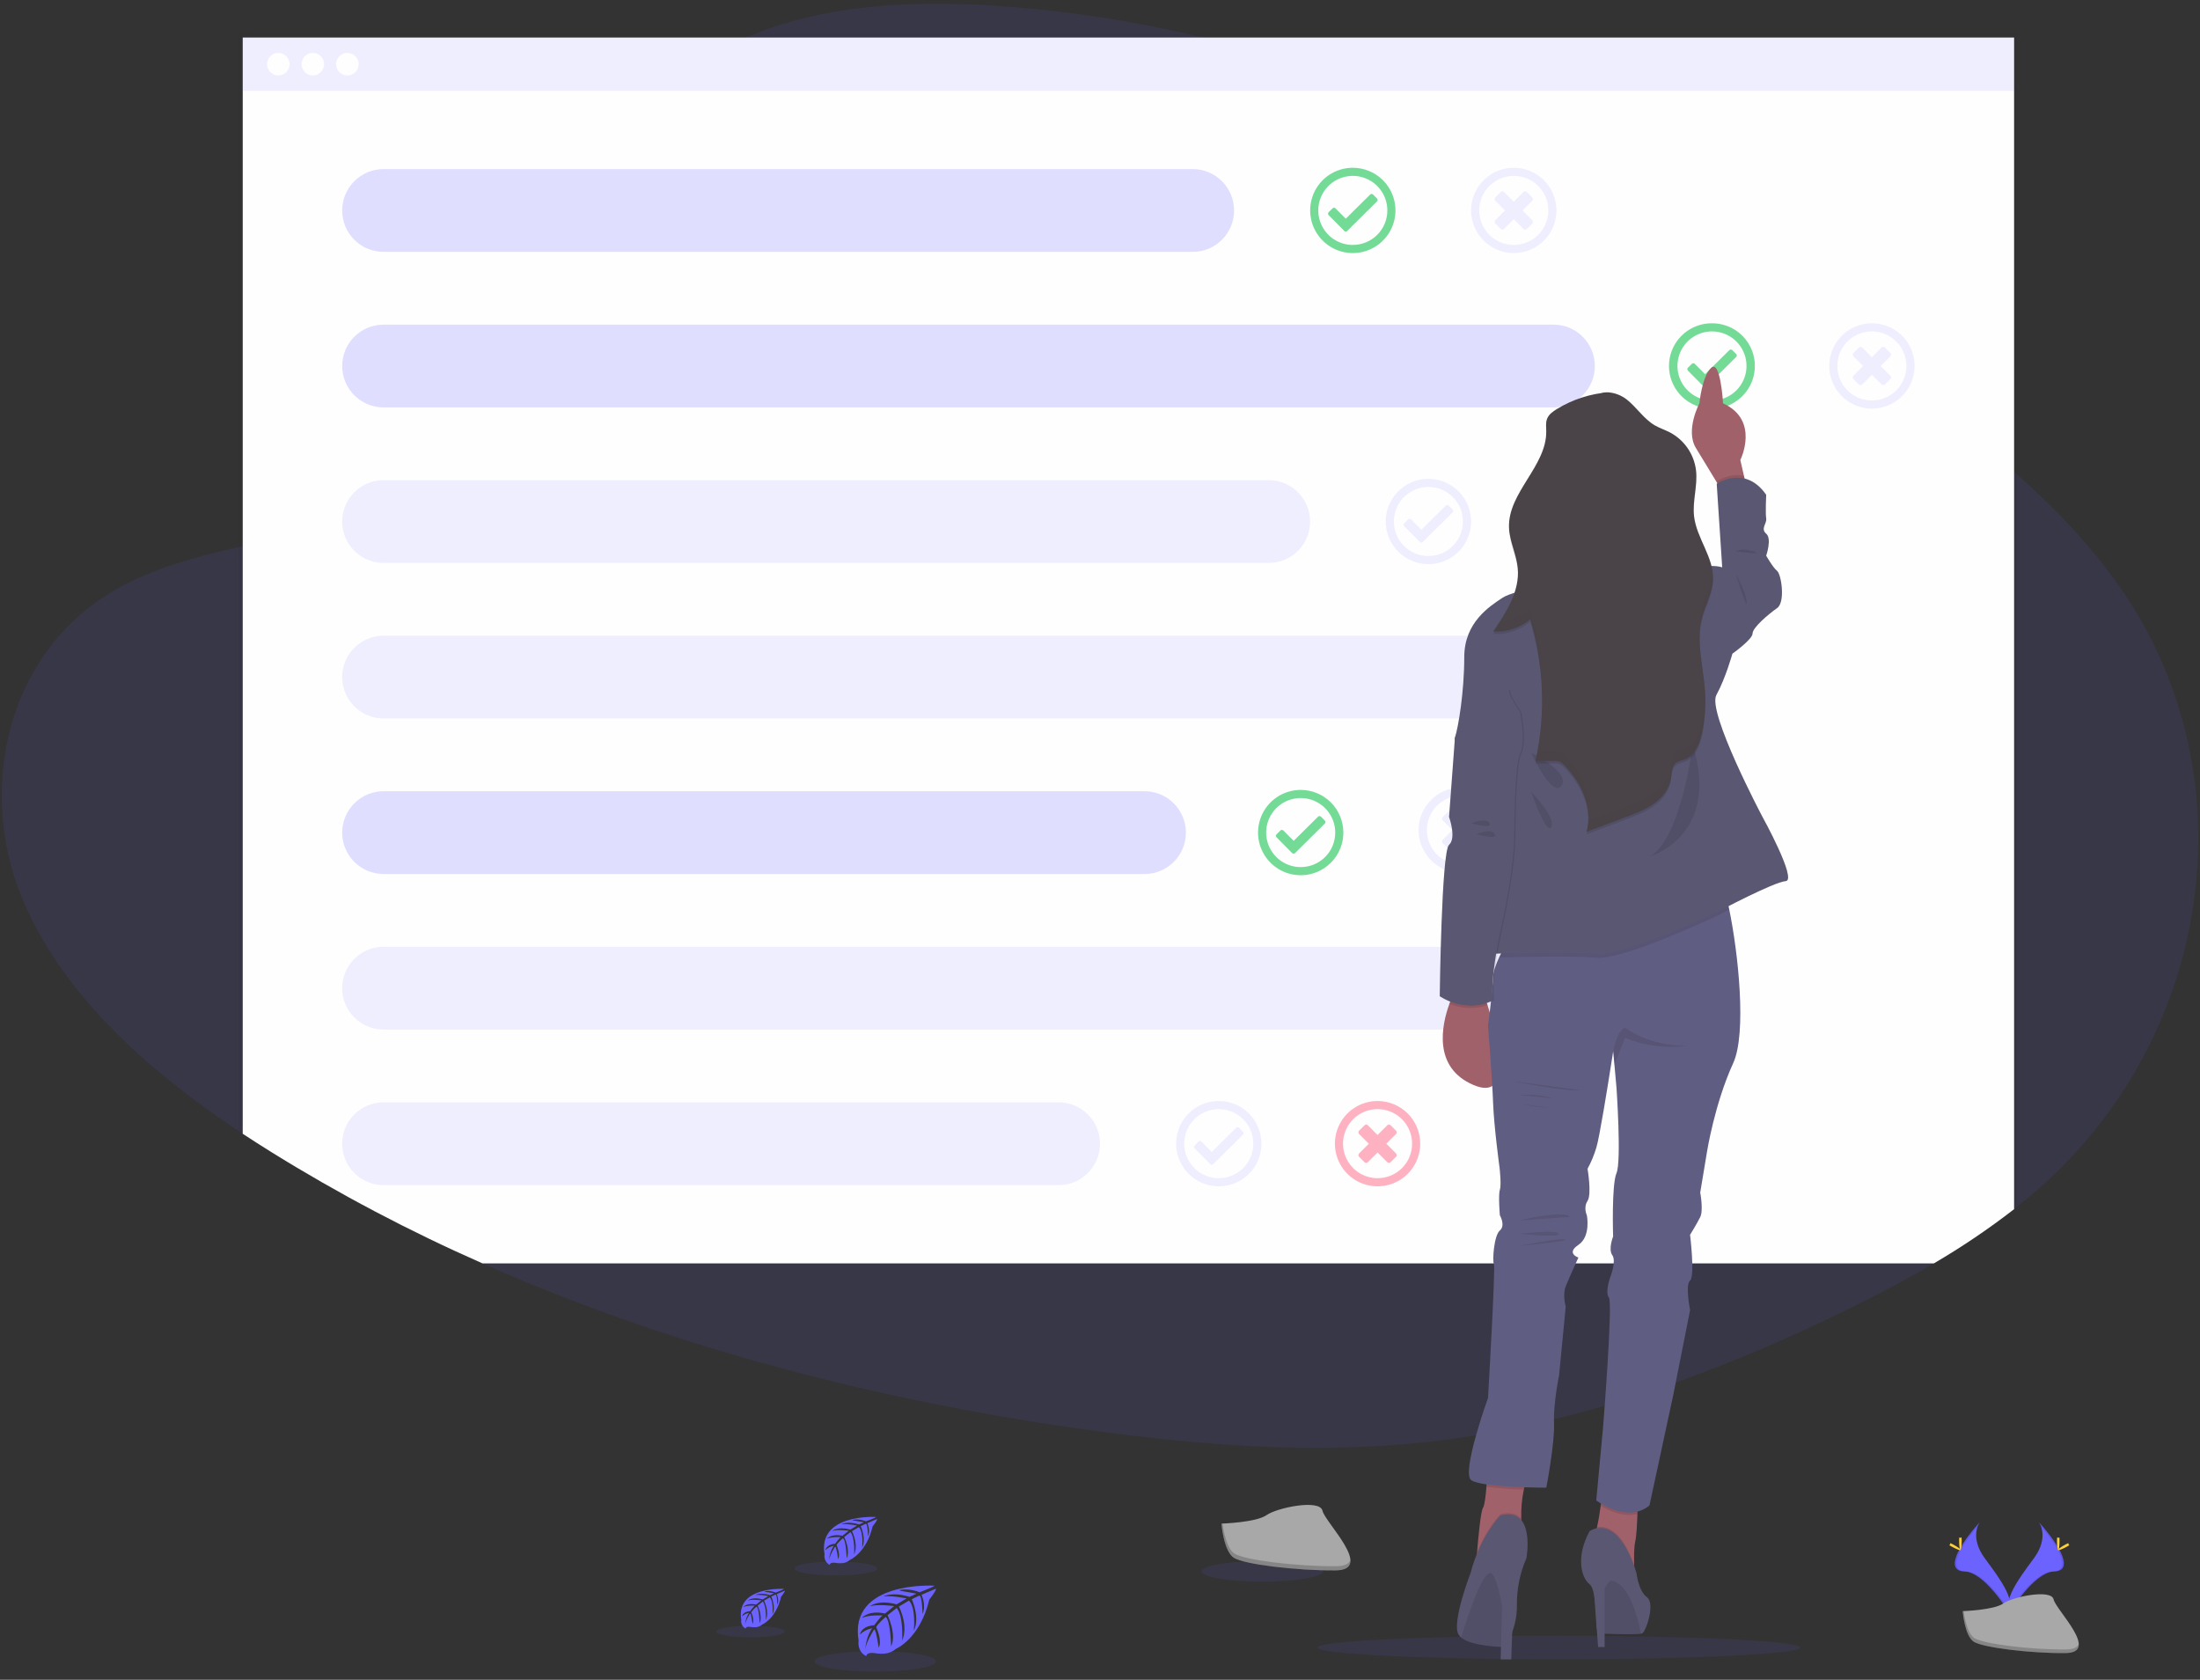 <svg width="241" height="184" viewBox="0 0 241 184" fill="none" xmlns="http://www.w3.org/2000/svg">
<rect x="0" y="0" width="241" height="184" fill="#333333" stroke="none"/>
<path opacity="0.1" d="M223.327 130.212C222.578 130.871 221.811 131.511 221.024 132.134C220.893 132.241 220.757 132.357 220.624 132.453C217.826 134.623 214.888 136.608 211.83 138.394C208.321 140.467 204.659 142.354 200.947 144.134C195.368 146.834 189.654 149.244 183.827 151.355L183.565 151.451C181.001 152.364 178.409 153.208 175.788 153.981L175.741 153.994C173.912 154.528 172.071 155.021 170.216 155.474L169.963 155.536C167.233 156.194 164.476 156.754 161.692 157.216L161.051 157.318C159.016 157.639 156.967 157.9 154.903 158.101C143.306 159.214 131.569 158.311 120.042 156.749C96.766 153.591 73.798 147.672 52.844 138.394C44.86 134.875 37.134 130.8 29.721 126.198C28.671 125.544 27.627 124.876 26.59 124.195C26.428 124.086 26.263 123.973 26.101 123.868C15.879 117.035 6.647 108.713 2.352 98.21C-2.438 86.486 0.628 71.627 12.494 64.687C16.593 62.306 21.321 61.009 26.105 59.939L26.595 59.83C27.405 59.652 28.215 59.48 29.022 59.309C31.846 58.71 34.685 58.116 37.498 57.451C42.725 56.221 47.86 54.752 52.646 52.596C52.999 52.439 53.351 52.276 53.701 52.108C57.446 50.328 61.52 47.738 64.604 44.628C67.261 41.942 69.172 38.862 69.488 35.558C69.579 34.62 69.537 33.673 69.364 32.746C69.034 30.988 68.716 29.27 68.474 27.592C68.028 24.442 67.886 21.429 68.493 18.523C69.112 15.561 70.512 12.711 73.186 9.947C73.591 9.529 74.026 9.113 74.49 8.699C76.65 6.804 79.093 5.259 81.731 4.12C82.058 3.971 82.388 3.833 82.719 3.704C90.061 0.731 98.888 0.11 107.135 0.52C114.839 0.915 122.495 1.979 130.015 3.699C130.612 3.833 131.208 3.973 131.796 4.115C138.195 5.665 144.493 7.611 150.651 9.943C168.757 16.752 185.701 26.562 201.37 37.212L202.118 37.721C202.484 37.972 202.851 38.224 203.217 38.478C203.968 38.994 204.714 39.513 205.455 40.035C206.007 40.419 206.558 40.806 207.106 41.197L208.288 42.035L209.024 42.565C213.03 45.458 216.97 48.455 220.622 51.67L221.022 52.026C225.472 55.987 229.502 60.273 232.728 65.056C246.415 85.358 242.357 113.486 223.327 130.212Z" fill="#6C63FF"/>
<path opacity="0.03" d="M221.024 3.699V132.134C220.893 132.241 220.757 132.357 220.624 132.453C217.826 134.623 214.888 136.608 211.83 138.394H52.862C44.872 134.876 37.139 130.801 29.721 126.198C28.671 125.544 27.627 124.876 26.59 124.195C26.428 124.086 26.263 123.973 26.101 123.868V3.713L221.024 3.699Z" fill="black"/>
<path d="M220.635 4.115V132.453C217.837 134.623 214.899 136.608 211.841 138.394H52.862C44.872 134.876 37.139 130.801 29.721 126.198C28.67 125.544 27.627 124.876 26.59 124.195V4.115H220.635Z" fill="#FEFEFE"/>
<g opacity="0.7">
<path opacity="0.7" d="M173.999 52.451C173.075 52.451 172.171 52.725 171.403 53.239C170.634 53.752 170.036 54.482 169.682 55.336C169.328 56.19 169.236 57.129 169.416 58.035C169.596 58.942 170.041 59.775 170.695 60.428C171.348 61.081 172.181 61.526 173.087 61.707C173.994 61.887 174.933 61.795 175.787 61.441C176.641 61.087 177.371 60.488 177.884 59.72C178.398 58.952 178.672 58.048 178.672 57.124C178.672 55.885 178.179 54.696 177.303 53.82C176.427 52.944 175.238 52.451 173.999 52.451ZM173.999 60.907C172.996 60.907 172.034 60.508 171.324 59.799C170.615 59.089 170.216 58.127 170.216 57.124C170.215 56.701 170.287 56.281 170.428 55.882C170.655 55.225 171.058 54.643 171.594 54.2C172.131 53.758 172.778 53.471 173.467 53.373C174.155 53.274 174.857 53.367 175.496 53.642C176.135 53.916 176.686 54.361 177.088 54.928C177.49 55.495 177.729 56.162 177.777 56.856C177.825 57.55 177.681 58.243 177.36 58.86C177.04 59.477 176.556 59.994 175.961 60.354C175.366 60.714 174.683 60.903 173.988 60.9L173.999 60.907Z" fill="#FF6584"/>
<path opacity="0.7" d="M175.433 59.153L176.02 58.564C176.044 58.539 176.064 58.511 176.077 58.479C176.09 58.447 176.097 58.413 176.097 58.379C176.097 58.345 176.09 58.311 176.077 58.279C176.064 58.247 176.044 58.218 176.02 58.194L174.959 57.131L176.02 56.069C176.044 56.045 176.064 56.016 176.077 55.985C176.09 55.953 176.097 55.919 176.097 55.885C176.097 55.85 176.09 55.816 176.077 55.785C176.064 55.753 176.044 55.724 176.02 55.7L175.433 55.11C175.408 55.086 175.379 55.066 175.347 55.053C175.315 55.04 175.281 55.033 175.247 55.033C175.212 55.033 175.178 55.04 175.146 55.053C175.114 55.066 175.085 55.086 175.061 55.11L174 56.172L172.938 55.11C172.914 55.086 172.885 55.067 172.854 55.053C172.822 55.04 172.788 55.033 172.754 55.033C172.719 55.033 172.685 55.04 172.654 55.053C172.622 55.067 172.593 55.086 172.569 55.11L171.979 55.711C171.955 55.735 171.936 55.764 171.922 55.796C171.909 55.827 171.902 55.861 171.902 55.896C171.902 55.93 171.909 55.964 171.922 55.996C171.936 56.027 171.955 56.056 171.979 56.08L173.041 57.142L171.979 58.205C171.955 58.23 171.936 58.258 171.922 58.29C171.909 58.322 171.902 58.356 171.902 58.39C171.902 58.424 171.909 58.458 171.922 58.49C171.936 58.522 171.955 58.55 171.979 58.575L172.569 59.164C172.593 59.189 172.622 59.208 172.654 59.221C172.685 59.234 172.719 59.241 172.754 59.241C172.788 59.241 172.822 59.234 172.854 59.221C172.885 59.208 172.914 59.189 172.938 59.164L174 58.101L175.061 59.164C175.112 59.211 175.18 59.236 175.249 59.234C175.318 59.232 175.384 59.203 175.433 59.153Z" fill="#FF6584"/>
</g>
<path opacity="0.1" d="M164.66 90.054C164.544 89.446 164.309 88.868 163.969 88.352C163.628 87.836 163.188 87.392 162.675 87.047C162.158 86.701 161.576 86.461 160.965 86.341C160.354 86.222 159.725 86.225 159.115 86.351L158.975 86.384C158.723 86.443 158.476 86.523 158.238 86.625C157.395 86.987 156.676 87.589 156.172 88.356C155.667 89.123 155.399 90.021 155.4 90.938C155.402 91.856 155.672 92.754 156.179 93.519C156.685 94.285 157.405 94.885 158.249 95.245L158.383 95.298C159.092 95.574 159.858 95.673 160.614 95.586C161.37 95.499 162.093 95.228 162.72 94.798C163.348 94.368 163.861 93.791 164.215 93.117C164.569 92.443 164.753 91.694 164.751 90.933C164.749 90.637 164.719 90.343 164.66 90.054ZM163.797 91.493C163.798 91.498 163.798 91.502 163.797 91.507V91.549C163.699 92.122 163.471 92.665 163.13 93.136C162.789 93.607 162.344 93.993 161.83 94.264C161.315 94.535 160.746 94.684 160.164 94.699C159.583 94.714 159.006 94.594 158.479 94.35C158.434 94.331 158.39 94.309 158.347 94.286C158.099 94.159 157.866 94.005 157.653 93.825C157.191 93.436 156.829 92.943 156.597 92.385C156.365 91.828 156.27 91.224 156.32 90.622C156.369 90.02 156.562 89.439 156.882 88.927C157.201 88.416 157.639 87.988 158.158 87.679C158.394 87.538 158.644 87.425 158.906 87.341L159.046 87.299C159.607 87.142 160.197 87.117 160.77 87.225C161.342 87.334 161.882 87.573 162.347 87.925C162.812 88.276 163.189 88.73 163.449 89.252C163.71 89.773 163.846 90.347 163.848 90.93C163.845 91.119 163.828 91.307 163.797 91.493Z" fill="#6C63FF"/>
<path opacity="0.1" d="M161.499 92.953L162.088 92.363C162.113 92.339 162.132 92.31 162.145 92.278C162.158 92.247 162.165 92.213 162.165 92.178C162.165 92.144 162.158 92.11 162.145 92.078C162.132 92.046 162.113 92.018 162.088 91.994L161.027 90.932L162.088 89.871C162.113 89.846 162.132 89.817 162.145 89.786C162.159 89.754 162.165 89.719 162.165 89.685C162.165 89.65 162.159 89.616 162.145 89.585C162.132 89.553 162.113 89.524 162.088 89.499L161.499 88.912C161.475 88.888 161.446 88.868 161.414 88.855C161.382 88.842 161.348 88.835 161.314 88.835C161.28 88.835 161.246 88.842 161.214 88.855C161.182 88.868 161.154 88.888 161.129 88.912L160.068 89.978L159 88.912C158.976 88.888 158.947 88.868 158.915 88.855C158.884 88.842 158.85 88.835 158.815 88.835C158.781 88.835 158.747 88.842 158.715 88.855C158.684 88.868 158.655 88.888 158.631 88.912L158.041 89.499C158.016 89.524 157.997 89.553 157.984 89.585C157.971 89.616 157.964 89.65 157.964 89.685C157.964 89.719 157.971 89.754 157.984 89.786C157.997 89.817 158.016 89.846 158.041 89.871L159.105 90.932L158.041 91.994C158.017 92.018 157.997 92.046 157.984 92.078C157.971 92.11 157.964 92.144 157.964 92.178C157.964 92.213 157.971 92.247 157.984 92.278C157.997 92.31 158.017 92.339 158.041 92.363L158.631 92.953C158.655 92.977 158.684 92.996 158.715 93.01C158.747 93.023 158.781 93.029 158.815 93.029C158.85 93.029 158.884 93.023 158.915 93.01C158.947 92.996 158.976 92.977 159 92.953L160.064 91.891L161.125 92.953C161.149 92.978 161.178 92.998 161.21 93.011C161.242 93.025 161.277 93.032 161.312 93.032C161.347 93.032 161.381 93.025 161.413 93.011C161.445 92.998 161.474 92.978 161.499 92.953Z" fill="#6C63FF"/>
<path opacity="0.7" d="M150.84 21.738L150.415 21.311C150.394 21.289 150.369 21.272 150.342 21.261C150.314 21.249 150.285 21.243 150.255 21.243C150.225 21.243 150.195 21.249 150.168 21.261C150.14 21.272 150.115 21.289 150.094 21.311L147.424 23.956L146.296 22.82C146.275 22.798 146.251 22.782 146.223 22.77C146.196 22.759 146.167 22.753 146.137 22.753C146.107 22.753 146.078 22.759 146.051 22.77C146.023 22.782 145.999 22.798 145.978 22.82L145.549 23.244C145.527 23.265 145.51 23.29 145.498 23.318C145.486 23.345 145.48 23.375 145.48 23.405C145.48 23.435 145.486 23.464 145.498 23.492C145.51 23.519 145.527 23.544 145.549 23.565L147.262 25.292C147.283 25.313 147.308 25.33 147.335 25.342C147.363 25.354 147.392 25.36 147.422 25.36C147.452 25.36 147.482 25.354 147.509 25.342C147.537 25.33 147.562 25.313 147.582 25.292L150.838 22.061C150.86 22.04 150.877 22.015 150.889 21.988C150.901 21.96 150.908 21.93 150.908 21.9C150.908 21.87 150.902 21.84 150.891 21.812C150.879 21.784 150.862 21.759 150.84 21.738ZM150.84 21.738L150.415 21.311C150.394 21.289 150.369 21.272 150.342 21.261C150.314 21.249 150.285 21.243 150.255 21.243C150.225 21.243 150.195 21.249 150.168 21.261C150.14 21.272 150.115 21.289 150.094 21.311L147.424 23.956L146.296 22.82C146.275 22.798 146.251 22.782 146.223 22.77C146.196 22.759 146.167 22.753 146.137 22.753C146.107 22.753 146.078 22.759 146.051 22.77C146.023 22.782 145.999 22.798 145.978 22.82L145.549 23.244C145.527 23.265 145.51 23.29 145.498 23.318C145.486 23.345 145.48 23.375 145.48 23.405C145.48 23.435 145.486 23.464 145.498 23.492C145.51 23.519 145.527 23.544 145.549 23.565L147.262 25.292C147.283 25.313 147.308 25.33 147.335 25.342C147.363 25.354 147.392 25.36 147.422 25.36C147.452 25.36 147.482 25.354 147.509 25.342C147.537 25.33 147.562 25.313 147.582 25.292L150.838 22.061C150.86 22.04 150.877 22.015 150.889 21.988C150.901 21.96 150.908 21.93 150.908 21.9C150.908 21.87 150.902 21.84 150.891 21.812C150.879 21.784 150.862 21.759 150.84 21.738ZM150.84 21.738L150.415 21.311C150.394 21.289 150.369 21.272 150.342 21.261C150.314 21.249 150.285 21.243 150.255 21.243C150.225 21.243 150.195 21.249 150.168 21.261C150.14 21.272 150.115 21.289 150.094 21.311L147.424 23.956L146.296 22.82C146.275 22.798 146.251 22.782 146.223 22.77C146.196 22.759 146.167 22.753 146.137 22.753C146.107 22.753 146.078 22.759 146.051 22.77C146.023 22.782 145.999 22.798 145.978 22.82L145.549 23.244C145.527 23.265 145.51 23.29 145.498 23.318C145.486 23.345 145.48 23.375 145.48 23.405C145.48 23.435 145.486 23.464 145.498 23.492C145.51 23.519 145.527 23.544 145.549 23.565L147.262 25.292C147.283 25.313 147.308 25.33 147.335 25.342C147.363 25.354 147.392 25.36 147.422 25.36C147.452 25.36 147.482 25.354 147.509 25.342C147.537 25.33 147.562 25.313 147.582 25.292L150.838 22.061C150.86 22.04 150.877 22.015 150.889 21.988C150.901 21.96 150.908 21.93 150.908 21.9C150.908 21.87 150.902 21.84 150.891 21.812C150.879 21.784 150.862 21.759 150.84 21.738ZM150.84 21.738L150.415 21.311C150.394 21.289 150.369 21.272 150.342 21.261C150.314 21.249 150.285 21.243 150.255 21.243C150.225 21.243 150.195 21.249 150.168 21.261C150.14 21.272 150.115 21.289 150.094 21.311L147.424 23.956L146.296 22.82C146.275 22.798 146.251 22.782 146.223 22.77C146.196 22.759 146.167 22.753 146.137 22.753C146.107 22.753 146.078 22.759 146.051 22.77C146.023 22.782 145.999 22.798 145.978 22.82L145.549 23.244C145.527 23.265 145.51 23.29 145.498 23.318C145.486 23.345 145.48 23.375 145.48 23.405C145.48 23.435 145.486 23.464 145.498 23.492C145.51 23.519 145.527 23.544 145.549 23.565L147.262 25.292C147.283 25.313 147.308 25.33 147.335 25.342C147.363 25.354 147.392 25.36 147.422 25.36C147.452 25.36 147.482 25.354 147.509 25.342C147.537 25.33 147.562 25.313 147.582 25.292L150.838 22.061C150.86 22.04 150.877 22.015 150.889 21.988C150.901 21.96 150.908 21.93 150.908 21.9C150.908 21.87 150.902 21.84 150.891 21.812C150.879 21.784 150.862 21.759 150.84 21.738ZM148.194 18.376C147.27 18.376 146.367 18.65 145.598 19.163C144.83 19.677 144.231 20.407 143.877 21.261C143.524 22.114 143.431 23.054 143.611 23.96C143.792 24.867 144.237 25.699 144.89 26.353C145.544 27.006 146.376 27.451 147.283 27.632C148.189 27.812 149.129 27.719 149.982 27.366C150.836 27.012 151.566 26.413 152.079 25.645C152.593 24.876 152.867 23.973 152.867 23.049C152.867 21.809 152.375 20.621 151.498 19.745C150.622 18.868 149.433 18.376 148.194 18.376ZM148.194 26.831C147.446 26.831 146.715 26.61 146.093 26.194C145.471 25.778 144.986 25.188 144.699 24.496C144.413 23.805 144.338 23.044 144.484 22.311C144.63 21.577 144.99 20.903 145.519 20.374C146.048 19.845 146.722 19.485 147.456 19.339C148.19 19.193 148.951 19.268 149.642 19.554C150.333 19.84 150.924 20.325 151.339 20.947C151.755 21.569 151.977 22.301 151.977 23.049C151.978 23.546 151.88 24.038 151.691 24.497C151.501 24.956 151.222 25.373 150.871 25.724C150.519 26.075 150.102 26.353 149.642 26.542C149.183 26.732 148.691 26.828 148.194 26.827V26.831ZM150.84 21.743L150.415 21.315C150.394 21.294 150.369 21.277 150.342 21.265C150.314 21.253 150.285 21.247 150.255 21.247C150.225 21.247 150.195 21.253 150.168 21.265C150.14 21.277 150.115 21.294 150.094 21.315L147.424 23.961L146.296 22.824C146.275 22.803 146.251 22.786 146.223 22.774C146.196 22.763 146.167 22.757 146.137 22.757C146.107 22.757 146.078 22.763 146.051 22.774C146.023 22.786 145.999 22.803 145.978 22.824L145.549 23.249C145.527 23.27 145.51 23.295 145.498 23.322C145.486 23.35 145.48 23.379 145.48 23.409C145.48 23.439 145.486 23.469 145.498 23.496C145.51 23.524 145.527 23.549 145.549 23.569L147.262 25.296C147.283 25.318 147.308 25.335 147.335 25.346C147.363 25.358 147.392 25.364 147.422 25.364C147.452 25.364 147.482 25.358 147.509 25.346C147.537 25.335 147.562 25.318 147.582 25.296L150.838 22.065C150.86 22.044 150.879 22.019 150.891 21.991C150.904 21.963 150.91 21.933 150.91 21.902C150.911 21.871 150.904 21.841 150.892 21.813C150.88 21.785 150.862 21.759 150.84 21.738V21.743ZM150.84 21.743L150.415 21.315C150.394 21.294 150.369 21.277 150.342 21.265C150.314 21.253 150.285 21.247 150.255 21.247C150.225 21.247 150.195 21.253 150.168 21.265C150.14 21.277 150.115 21.294 150.094 21.315L147.424 23.961L146.296 22.824C146.275 22.803 146.251 22.786 146.223 22.774C146.196 22.763 146.167 22.757 146.137 22.757C146.107 22.757 146.078 22.763 146.051 22.774C146.023 22.786 145.999 22.803 145.978 22.824L145.549 23.249C145.527 23.27 145.51 23.295 145.498 23.322C145.486 23.35 145.48 23.379 145.48 23.409C145.48 23.439 145.486 23.469 145.498 23.496C145.51 23.524 145.527 23.549 145.549 23.569L147.262 25.296C147.283 25.318 147.308 25.335 147.335 25.346C147.363 25.358 147.392 25.364 147.422 25.364C147.452 25.364 147.482 25.358 147.509 25.346C147.537 25.335 147.562 25.318 147.582 25.296L150.838 22.065C150.86 22.044 150.879 22.019 150.891 21.991C150.904 21.963 150.91 21.933 150.91 21.902C150.911 21.871 150.904 21.841 150.892 21.813C150.88 21.785 150.862 21.759 150.84 21.738V21.743ZM150.84 21.743L150.415 21.315C150.394 21.294 150.369 21.277 150.342 21.265C150.314 21.253 150.285 21.247 150.255 21.247C150.225 21.247 150.195 21.253 150.168 21.265C150.14 21.277 150.115 21.294 150.094 21.315L147.424 23.961L146.296 22.824C146.275 22.803 146.251 22.786 146.223 22.774C146.196 22.763 146.167 22.757 146.137 22.757C146.107 22.757 146.078 22.763 146.051 22.774C146.023 22.786 145.999 22.803 145.978 22.824L145.549 23.249C145.527 23.27 145.51 23.295 145.498 23.322C145.486 23.35 145.48 23.379 145.48 23.409C145.48 23.439 145.486 23.469 145.498 23.496C145.51 23.524 145.527 23.549 145.549 23.569L147.262 25.296C147.283 25.318 147.308 25.335 147.335 25.346C147.363 25.358 147.392 25.364 147.422 25.364C147.452 25.364 147.482 25.358 147.509 25.346C147.537 25.335 147.562 25.318 147.582 25.296L150.838 22.065C150.86 22.044 150.879 22.019 150.891 21.991C150.904 21.963 150.91 21.933 150.91 21.902C150.911 21.871 150.904 21.841 150.892 21.813C150.88 21.785 150.862 21.759 150.84 21.738V21.743ZM150.84 21.743L150.415 21.315C150.394 21.294 150.369 21.277 150.342 21.265C150.314 21.253 150.285 21.247 150.255 21.247C150.225 21.247 150.195 21.253 150.168 21.265C150.14 21.277 150.115 21.294 150.094 21.315L147.424 23.961L146.296 22.824C146.275 22.803 146.251 22.786 146.223 22.774C146.196 22.763 146.167 22.757 146.137 22.757C146.107 22.757 146.078 22.763 146.051 22.774C146.023 22.786 145.999 22.803 145.978 22.824L145.549 23.249C145.527 23.27 145.51 23.295 145.498 23.322C145.486 23.35 145.48 23.379 145.48 23.409C145.48 23.439 145.486 23.469 145.498 23.496C145.51 23.524 145.527 23.549 145.549 23.569L147.262 25.296C147.283 25.318 147.308 25.335 147.335 25.346C147.363 25.358 147.392 25.364 147.422 25.364C147.452 25.364 147.482 25.358 147.509 25.346C147.537 25.335 147.562 25.318 147.582 25.296L150.838 22.065C150.86 22.044 150.879 22.019 150.891 21.991C150.904 21.963 150.91 21.933 150.91 21.902C150.911 21.871 150.904 21.841 150.892 21.813C150.88 21.785 150.862 21.759 150.84 21.738V21.743ZM150.84 21.743L150.415 21.315C150.394 21.294 150.369 21.277 150.342 21.265C150.314 21.253 150.285 21.247 150.255 21.247C150.225 21.247 150.195 21.253 150.168 21.265C150.14 21.277 150.115 21.294 150.094 21.315L147.424 23.961L146.296 22.824C146.275 22.803 146.251 22.786 146.223 22.774C146.196 22.763 146.167 22.757 146.137 22.757C146.107 22.757 146.078 22.763 146.051 22.774C146.023 22.786 145.999 22.803 145.978 22.824L145.549 23.249C145.527 23.27 145.51 23.295 145.498 23.322C145.486 23.35 145.48 23.379 145.48 23.409C145.48 23.439 145.486 23.469 145.498 23.496C145.51 23.524 145.527 23.549 145.549 23.569L147.262 25.296C147.283 25.318 147.308 25.335 147.335 25.346C147.363 25.358 147.392 25.364 147.422 25.364C147.452 25.364 147.482 25.358 147.509 25.346C147.537 25.335 147.562 25.318 147.582 25.296L150.838 22.065C150.86 22.044 150.879 22.019 150.891 21.991C150.904 21.963 150.91 21.933 150.91 21.902C150.911 21.871 150.904 21.841 150.892 21.813C150.88 21.785 150.862 21.759 150.84 21.738V21.743Z" fill="#3ACC6C"/>
<path opacity="0.1" d="M159.12 55.816L158.695 55.386C158.674 55.364 158.649 55.347 158.622 55.336C158.594 55.324 158.565 55.318 158.535 55.318C158.505 55.318 158.475 55.324 158.448 55.336C158.42 55.347 158.395 55.364 158.375 55.386L155.705 58.032L154.576 56.895C154.556 56.873 154.531 56.856 154.503 56.844C154.476 56.833 154.446 56.827 154.416 56.827C154.386 56.827 154.357 56.833 154.329 56.844C154.302 56.856 154.277 56.873 154.256 56.895L153.827 57.32C153.805 57.34 153.788 57.365 153.776 57.393C153.765 57.42 153.759 57.45 153.759 57.48C153.759 57.51 153.765 57.539 153.776 57.567C153.788 57.594 153.805 57.619 153.827 57.64L155.538 59.367C155.558 59.388 155.583 59.405 155.611 59.417C155.638 59.429 155.668 59.435 155.698 59.435C155.728 59.435 155.757 59.429 155.785 59.417C155.812 59.405 155.837 59.388 155.858 59.367L159.116 56.136C159.137 56.115 159.155 56.091 159.167 56.063C159.179 56.036 159.186 56.007 159.186 55.977C159.186 55.947 159.181 55.917 159.169 55.889C159.158 55.862 159.141 55.837 159.12 55.816ZM159.12 55.816L158.695 55.386C158.674 55.364 158.649 55.347 158.622 55.336C158.594 55.324 158.565 55.318 158.535 55.318C158.505 55.318 158.475 55.324 158.448 55.336C158.42 55.347 158.395 55.364 158.375 55.386L155.705 58.032L154.576 56.895C154.556 56.873 154.531 56.856 154.503 56.844C154.476 56.833 154.446 56.827 154.416 56.827C154.386 56.827 154.357 56.833 154.329 56.844C154.302 56.856 154.277 56.873 154.256 56.895L153.827 57.32C153.805 57.34 153.788 57.365 153.776 57.393C153.765 57.42 153.759 57.45 153.759 57.48C153.759 57.51 153.765 57.539 153.776 57.567C153.788 57.594 153.805 57.619 153.827 57.64L155.538 59.367C155.558 59.388 155.583 59.405 155.611 59.417C155.638 59.429 155.668 59.435 155.698 59.435C155.728 59.435 155.757 59.429 155.785 59.417C155.812 59.405 155.837 59.388 155.858 59.367L159.116 56.136C159.137 56.115 159.155 56.091 159.167 56.063C159.179 56.036 159.186 56.007 159.186 55.977C159.186 55.947 159.181 55.917 159.169 55.889C159.158 55.862 159.141 55.837 159.12 55.816ZM159.12 55.816L158.695 55.386C158.674 55.364 158.649 55.347 158.622 55.336C158.594 55.324 158.565 55.318 158.535 55.318C158.505 55.318 158.475 55.324 158.448 55.336C158.42 55.347 158.395 55.364 158.375 55.386L155.705 58.032L154.576 56.895C154.556 56.873 154.531 56.856 154.503 56.844C154.476 56.833 154.446 56.827 154.416 56.827C154.386 56.827 154.357 56.833 154.329 56.844C154.302 56.856 154.277 56.873 154.256 56.895L153.827 57.32C153.805 57.34 153.788 57.365 153.776 57.393C153.765 57.42 153.759 57.45 153.759 57.48C153.759 57.51 153.765 57.539 153.776 57.567C153.788 57.594 153.805 57.619 153.827 57.64L155.538 59.367C155.558 59.388 155.583 59.405 155.611 59.417C155.638 59.429 155.668 59.435 155.698 59.435C155.728 59.435 155.757 59.429 155.785 59.417C155.812 59.405 155.837 59.388 155.858 59.367L159.116 56.136C159.137 56.115 159.155 56.091 159.167 56.063C159.179 56.036 159.186 56.007 159.186 55.977C159.186 55.947 159.181 55.917 159.169 55.889C159.158 55.862 159.141 55.837 159.12 55.816ZM159.12 55.816L158.695 55.386C158.674 55.364 158.649 55.347 158.622 55.336C158.594 55.324 158.565 55.318 158.535 55.318C158.505 55.318 158.475 55.324 158.448 55.336C158.42 55.347 158.395 55.364 158.375 55.386L155.705 58.032L154.576 56.895C154.556 56.873 154.531 56.856 154.503 56.844C154.476 56.833 154.446 56.827 154.416 56.827C154.386 56.827 154.357 56.833 154.329 56.844C154.302 56.856 154.277 56.873 154.256 56.895L153.827 57.32C153.805 57.34 153.788 57.365 153.776 57.393C153.765 57.42 153.759 57.45 153.759 57.48C153.759 57.51 153.765 57.539 153.776 57.567C153.788 57.594 153.805 57.619 153.827 57.64L155.538 59.367C155.558 59.388 155.583 59.405 155.611 59.417C155.638 59.429 155.668 59.435 155.698 59.435C155.728 59.435 155.757 59.429 155.785 59.417C155.812 59.405 155.837 59.388 155.858 59.367L159.116 56.136C159.137 56.115 159.155 56.091 159.167 56.063C159.179 56.036 159.186 56.007 159.186 55.977C159.186 55.947 159.181 55.917 159.169 55.889C159.158 55.862 159.141 55.837 159.12 55.816ZM156.474 52.451C155.55 52.451 154.647 52.725 153.878 53.239C153.11 53.752 152.511 54.482 152.157 55.336C151.804 56.19 151.711 57.129 151.892 58.035C152.072 58.942 152.517 59.775 153.17 60.428C153.824 61.081 154.656 61.526 155.563 61.707C156.469 61.887 157.409 61.795 158.263 61.441C159.116 61.087 159.846 60.488 160.36 59.72C160.873 58.952 161.147 58.048 161.147 57.124C161.147 55.885 160.655 54.696 159.779 53.82C158.902 52.944 157.714 52.451 156.474 52.451ZM156.474 60.907C155.726 60.907 154.995 60.685 154.373 60.269C153.751 59.853 153.266 59.263 152.98 58.571C152.693 57.88 152.619 57.12 152.764 56.386C152.91 55.652 153.271 54.978 153.8 54.449C154.329 53.92 155.003 53.56 155.736 53.414C156.47 53.268 157.231 53.343 157.922 53.629C158.613 53.915 159.204 54.4 159.62 55.022C160.035 55.644 160.257 56.376 160.257 57.124C160.258 57.621 160.161 58.113 159.972 58.572C159.782 59.032 159.503 59.449 159.152 59.8C158.8 60.152 158.383 60.43 157.923 60.62C157.464 60.809 156.971 60.906 156.474 60.904V60.907ZM159.12 55.818L158.695 55.388C158.674 55.367 158.649 55.35 158.622 55.338C158.594 55.326 158.565 55.32 158.535 55.32C158.505 55.32 158.475 55.326 158.448 55.338C158.42 55.35 158.395 55.367 158.375 55.388L155.705 58.034L154.576 56.897C154.556 56.875 154.531 56.858 154.503 56.847C154.476 56.835 154.446 56.829 154.416 56.829C154.386 56.829 154.357 56.835 154.329 56.847C154.302 56.858 154.277 56.875 154.256 56.897L153.827 57.322C153.805 57.343 153.788 57.368 153.776 57.395C153.765 57.423 153.759 57.452 153.759 57.482C153.759 57.512 153.765 57.542 153.776 57.569C153.788 57.597 153.805 57.622 153.827 57.642L155.538 59.369C155.558 59.391 155.583 59.408 155.611 59.419C155.638 59.431 155.668 59.437 155.698 59.437C155.728 59.437 155.757 59.431 155.785 59.419C155.812 59.408 155.837 59.391 155.858 59.369L159.116 56.138C159.138 56.118 159.156 56.093 159.168 56.065C159.18 56.038 159.187 56.008 159.187 55.978C159.188 55.948 159.182 55.918 159.17 55.89C159.159 55.862 159.142 55.837 159.12 55.816V55.818ZM159.12 55.818L158.695 55.388C158.674 55.367 158.649 55.35 158.622 55.338C158.594 55.326 158.565 55.32 158.535 55.32C158.505 55.32 158.475 55.326 158.448 55.338C158.42 55.35 158.395 55.367 158.375 55.388L155.705 58.034L154.576 56.897C154.556 56.875 154.531 56.858 154.503 56.847C154.476 56.835 154.446 56.829 154.416 56.829C154.386 56.829 154.357 56.835 154.329 56.847C154.302 56.858 154.277 56.875 154.256 56.897L153.827 57.322C153.805 57.343 153.788 57.368 153.776 57.395C153.765 57.423 153.759 57.452 153.759 57.482C153.759 57.512 153.765 57.542 153.776 57.569C153.788 57.597 153.805 57.622 153.827 57.642L155.538 59.369C155.558 59.391 155.583 59.408 155.611 59.419C155.638 59.431 155.668 59.437 155.698 59.437C155.728 59.437 155.757 59.431 155.785 59.419C155.812 59.408 155.837 59.391 155.858 59.369L159.116 56.138C159.138 56.118 159.156 56.093 159.168 56.065C159.18 56.038 159.187 56.008 159.187 55.978C159.188 55.948 159.182 55.918 159.17 55.89C159.159 55.862 159.142 55.837 159.12 55.816V55.818ZM159.12 55.818L158.695 55.388C158.674 55.367 158.649 55.35 158.622 55.338C158.594 55.326 158.565 55.32 158.535 55.32C158.505 55.32 158.475 55.326 158.448 55.338C158.42 55.35 158.395 55.367 158.375 55.388L155.705 58.034L154.576 56.897C154.556 56.875 154.531 56.858 154.503 56.847C154.476 56.835 154.446 56.829 154.416 56.829C154.386 56.829 154.357 56.835 154.329 56.847C154.302 56.858 154.277 56.875 154.256 56.897L153.827 57.322C153.805 57.343 153.788 57.368 153.776 57.395C153.765 57.423 153.759 57.452 153.759 57.482C153.759 57.512 153.765 57.542 153.776 57.569C153.788 57.597 153.805 57.622 153.827 57.642L155.538 59.369C155.558 59.391 155.583 59.408 155.611 59.419C155.638 59.431 155.668 59.437 155.698 59.437C155.728 59.437 155.757 59.431 155.785 59.419C155.812 59.408 155.837 59.391 155.858 59.369L159.116 56.138C159.138 56.118 159.156 56.093 159.168 56.065C159.18 56.038 159.187 56.008 159.187 55.978C159.188 55.948 159.182 55.918 159.17 55.89C159.159 55.862 159.142 55.837 159.12 55.816V55.818ZM159.12 55.818L158.695 55.388C158.674 55.367 158.649 55.35 158.622 55.338C158.594 55.326 158.565 55.32 158.535 55.32C158.505 55.32 158.475 55.326 158.448 55.338C158.42 55.35 158.395 55.367 158.375 55.388L155.705 58.034L154.576 56.897C154.556 56.875 154.531 56.858 154.503 56.847C154.476 56.835 154.446 56.829 154.416 56.829C154.386 56.829 154.357 56.835 154.329 56.847C154.302 56.858 154.277 56.875 154.256 56.897L153.827 57.322C153.805 57.343 153.788 57.368 153.776 57.395C153.765 57.423 153.759 57.452 153.759 57.482C153.759 57.512 153.765 57.542 153.776 57.569C153.788 57.597 153.805 57.622 153.827 57.642L155.538 59.369C155.558 59.391 155.583 59.408 155.611 59.419C155.638 59.431 155.668 59.437 155.698 59.437C155.728 59.437 155.757 59.431 155.785 59.419C155.812 59.408 155.837 59.391 155.858 59.369L159.116 56.138C159.138 56.118 159.156 56.093 159.168 56.065C159.18 56.038 159.187 56.008 159.187 55.978C159.188 55.948 159.182 55.918 159.17 55.89C159.159 55.862 159.142 55.837 159.12 55.816V55.818ZM159.12 55.818L158.695 55.388C158.674 55.367 158.649 55.35 158.622 55.338C158.594 55.326 158.565 55.32 158.535 55.32C158.505 55.32 158.475 55.326 158.448 55.338C158.42 55.35 158.395 55.367 158.375 55.388L155.705 58.034L154.576 56.897C154.556 56.875 154.531 56.858 154.503 56.847C154.476 56.835 154.446 56.829 154.416 56.829C154.386 56.829 154.357 56.835 154.329 56.847C154.302 56.858 154.277 56.875 154.256 56.897L153.827 57.322C153.805 57.343 153.788 57.368 153.776 57.395C153.765 57.423 153.759 57.452 153.759 57.482C153.759 57.512 153.765 57.542 153.776 57.569C153.788 57.597 153.805 57.622 153.827 57.642L155.538 59.369C155.558 59.391 155.583 59.408 155.611 59.419C155.638 59.431 155.668 59.437 155.698 59.437C155.728 59.437 155.757 59.431 155.785 59.419C155.812 59.408 155.837 59.391 155.858 59.369L159.116 56.138C159.138 56.118 159.156 56.093 159.168 56.065C159.18 56.038 159.187 56.008 159.187 55.978C159.188 55.948 159.182 55.918 159.17 55.89C159.159 55.862 159.142 55.837 159.12 55.816V55.818Z" fill="#6C63FF"/>
<path opacity="0.7" d="M145.131 89.892L144.706 89.462C144.685 89.441 144.66 89.424 144.633 89.412C144.605 89.4 144.576 89.394 144.546 89.394C144.516 89.394 144.486 89.4 144.459 89.412C144.431 89.424 144.406 89.441 144.385 89.462L141.715 92.108L140.587 90.971C140.566 90.949 140.542 90.932 140.514 90.921C140.487 90.909 140.457 90.903 140.427 90.903C140.397 90.903 140.367 90.909 140.34 90.921C140.312 90.932 140.288 90.949 140.267 90.971L139.837 91.396C139.816 91.417 139.799 91.442 139.787 91.469C139.775 91.497 139.769 91.526 139.769 91.556C139.769 91.586 139.775 91.616 139.787 91.643C139.799 91.671 139.816 91.695 139.837 91.716L141.548 93.443C141.569 93.465 141.594 93.482 141.622 93.493C141.649 93.505 141.679 93.511 141.709 93.511C141.739 93.511 141.768 93.505 141.796 93.493C141.823 93.482 141.848 93.465 141.869 93.443L145.126 90.212C145.148 90.192 145.166 90.167 145.178 90.14C145.19 90.112 145.196 90.083 145.197 90.053C145.197 90.023 145.192 89.993 145.18 89.966C145.169 89.938 145.152 89.913 145.131 89.892ZM145.131 89.892L144.706 89.462C144.685 89.441 144.66 89.424 144.633 89.412C144.605 89.4 144.576 89.394 144.546 89.394C144.516 89.394 144.486 89.4 144.459 89.412C144.431 89.424 144.406 89.441 144.385 89.462L141.715 92.108L140.587 90.971C140.566 90.949 140.542 90.932 140.514 90.921C140.487 90.909 140.457 90.903 140.427 90.903C140.397 90.903 140.367 90.909 140.34 90.921C140.312 90.932 140.288 90.949 140.267 90.971L139.837 91.396C139.816 91.417 139.799 91.442 139.787 91.469C139.775 91.497 139.769 91.526 139.769 91.556C139.769 91.586 139.775 91.616 139.787 91.643C139.799 91.671 139.816 91.695 139.837 91.716L141.548 93.443C141.569 93.465 141.594 93.482 141.622 93.493C141.649 93.505 141.679 93.511 141.709 93.511C141.739 93.511 141.768 93.505 141.796 93.493C141.823 93.482 141.848 93.465 141.869 93.443L145.126 90.212C145.148 90.192 145.166 90.167 145.178 90.14C145.19 90.112 145.196 90.083 145.197 90.053C145.197 90.023 145.192 89.993 145.18 89.966C145.169 89.938 145.152 89.913 145.131 89.892ZM145.131 89.892L144.706 89.462C144.685 89.441 144.66 89.424 144.633 89.412C144.605 89.4 144.576 89.394 144.546 89.394C144.516 89.394 144.486 89.4 144.459 89.412C144.431 89.424 144.406 89.441 144.385 89.462L141.715 92.108L140.587 90.971C140.566 90.949 140.542 90.932 140.514 90.921C140.487 90.909 140.457 90.903 140.427 90.903C140.397 90.903 140.367 90.909 140.34 90.921C140.312 90.932 140.288 90.949 140.267 90.971L139.837 91.396C139.816 91.417 139.799 91.442 139.787 91.469C139.775 91.497 139.769 91.526 139.769 91.556C139.769 91.586 139.775 91.616 139.787 91.643C139.799 91.671 139.816 91.695 139.837 91.716L141.548 93.443C141.569 93.465 141.594 93.482 141.622 93.493C141.649 93.505 141.679 93.511 141.709 93.511C141.739 93.511 141.768 93.505 141.796 93.493C141.823 93.482 141.848 93.465 141.869 93.443L145.126 90.212C145.148 90.192 145.166 90.167 145.178 90.14C145.19 90.112 145.196 90.083 145.197 90.053C145.197 90.023 145.192 89.993 145.18 89.966C145.169 89.938 145.152 89.913 145.131 89.892ZM145.131 89.892L144.706 89.462C144.685 89.441 144.66 89.424 144.633 89.412C144.605 89.4 144.576 89.394 144.546 89.394C144.516 89.394 144.486 89.4 144.459 89.412C144.431 89.424 144.406 89.441 144.385 89.462L141.715 92.108L140.587 90.971C140.566 90.949 140.542 90.932 140.514 90.921C140.487 90.909 140.457 90.903 140.427 90.903C140.397 90.903 140.367 90.909 140.34 90.921C140.312 90.932 140.288 90.949 140.267 90.971L139.837 91.396C139.816 91.417 139.799 91.442 139.787 91.469C139.775 91.497 139.769 91.526 139.769 91.556C139.769 91.586 139.775 91.616 139.787 91.643C139.799 91.671 139.816 91.695 139.837 91.716L141.548 93.443C141.569 93.465 141.594 93.482 141.622 93.493C141.649 93.505 141.679 93.511 141.709 93.511C141.739 93.511 141.768 93.505 141.796 93.493C141.823 93.482 141.848 93.465 141.869 93.443L145.126 90.212C145.148 90.192 145.166 90.167 145.178 90.14C145.19 90.112 145.196 90.083 145.197 90.053C145.197 90.023 145.192 89.993 145.18 89.966C145.169 89.938 145.152 89.913 145.131 89.892ZM142.485 86.527C141.561 86.527 140.658 86.801 139.889 87.315C139.121 87.828 138.522 88.558 138.168 89.412C137.815 90.266 137.722 91.205 137.902 92.112C138.083 93.018 138.528 93.851 139.181 94.504C139.835 95.158 140.667 95.603 141.574 95.783C142.48 95.963 143.42 95.871 144.273 95.517C145.127 95.163 145.857 94.564 146.37 93.796C146.884 93.028 147.158 92.124 147.158 91.2C147.158 89.961 146.666 88.772 145.789 87.896C144.913 87.02 143.725 86.527 142.485 86.527ZM142.485 94.983C141.737 94.983 141.006 94.761 140.384 94.345C139.762 93.93 139.277 93.339 138.99 92.648C138.704 91.956 138.629 91.196 138.775 90.462C138.921 89.728 139.281 89.054 139.81 88.525C140.339 87.996 141.013 87.636 141.747 87.49C142.481 87.344 143.242 87.419 143.933 87.705C144.624 87.992 145.215 88.477 145.63 89.099C146.046 89.721 146.268 90.452 146.268 91.2C146.269 91.697 146.173 92.189 145.983 92.649C145.793 93.109 145.515 93.526 145.163 93.877C144.812 94.229 144.394 94.507 143.934 94.696C143.475 94.886 142.982 94.982 142.485 94.981V94.983ZM145.131 89.894L144.706 89.465C144.685 89.443 144.66 89.426 144.633 89.414C144.605 89.402 144.576 89.396 144.546 89.396C144.516 89.396 144.486 89.402 144.459 89.414C144.431 89.426 144.406 89.443 144.385 89.465L141.715 92.11L140.587 90.973C140.566 90.952 140.542 90.934 140.514 90.923C140.487 90.911 140.457 90.905 140.427 90.905C140.397 90.905 140.367 90.911 140.34 90.923C140.312 90.934 140.288 90.952 140.267 90.973L139.837 91.398C139.816 91.419 139.799 91.444 139.787 91.471C139.775 91.499 139.769 91.528 139.769 91.558C139.769 91.588 139.775 91.618 139.787 91.645C139.799 91.673 139.816 91.698 139.837 91.719L141.548 93.445C141.569 93.467 141.594 93.484 141.622 93.496C141.649 93.507 141.679 93.513 141.709 93.513C141.739 93.513 141.768 93.507 141.796 93.496C141.823 93.484 141.848 93.467 141.869 93.445L145.126 90.214C145.149 90.194 145.166 90.169 145.179 90.141C145.191 90.114 145.197 90.084 145.198 90.054C145.198 90.024 145.193 89.994 145.181 89.966C145.17 89.938 145.152 89.913 145.131 89.892V89.894ZM145.131 89.894L144.706 89.465C144.685 89.443 144.66 89.426 144.633 89.414C144.605 89.402 144.576 89.396 144.546 89.396C144.516 89.396 144.486 89.402 144.459 89.414C144.431 89.426 144.406 89.443 144.385 89.465L141.715 92.11L140.587 90.973C140.566 90.952 140.542 90.934 140.514 90.923C140.487 90.911 140.457 90.905 140.427 90.905C140.397 90.905 140.367 90.911 140.34 90.923C140.312 90.934 140.288 90.952 140.267 90.973L139.837 91.398C139.816 91.419 139.799 91.444 139.787 91.471C139.775 91.499 139.769 91.528 139.769 91.558C139.769 91.588 139.775 91.618 139.787 91.645C139.799 91.673 139.816 91.698 139.837 91.719L141.548 93.445C141.569 93.467 141.594 93.484 141.622 93.496C141.649 93.507 141.679 93.513 141.709 93.513C141.739 93.513 141.768 93.507 141.796 93.496C141.823 93.484 141.848 93.467 141.869 93.445L145.126 90.214C145.149 90.194 145.166 90.169 145.179 90.141C145.191 90.114 145.197 90.084 145.198 90.054C145.198 90.024 145.193 89.994 145.181 89.966C145.17 89.938 145.152 89.913 145.131 89.892V89.894ZM145.131 89.894L144.706 89.465C144.685 89.443 144.66 89.426 144.633 89.414C144.605 89.402 144.576 89.396 144.546 89.396C144.516 89.396 144.486 89.402 144.459 89.414C144.431 89.426 144.406 89.443 144.385 89.465L141.715 92.11L140.587 90.973C140.566 90.952 140.542 90.934 140.514 90.923C140.487 90.911 140.457 90.905 140.427 90.905C140.397 90.905 140.367 90.911 140.34 90.923C140.312 90.934 140.288 90.952 140.267 90.973L139.837 91.398C139.816 91.419 139.799 91.444 139.787 91.471C139.775 91.499 139.769 91.528 139.769 91.558C139.769 91.588 139.775 91.618 139.787 91.645C139.799 91.673 139.816 91.698 139.837 91.719L141.548 93.445C141.569 93.467 141.594 93.484 141.622 93.496C141.649 93.507 141.679 93.513 141.709 93.513C141.739 93.513 141.768 93.507 141.796 93.496C141.823 93.484 141.848 93.467 141.869 93.445L145.126 90.214C145.149 90.194 145.166 90.169 145.179 90.141C145.191 90.114 145.197 90.084 145.198 90.054C145.198 90.024 145.193 89.994 145.181 89.966C145.17 89.938 145.152 89.913 145.131 89.892V89.894ZM145.131 89.894L144.706 89.465C144.685 89.443 144.66 89.426 144.633 89.414C144.605 89.402 144.576 89.396 144.546 89.396C144.516 89.396 144.486 89.402 144.459 89.414C144.431 89.426 144.406 89.443 144.385 89.465L141.715 92.11L140.587 90.973C140.566 90.952 140.542 90.934 140.514 90.923C140.487 90.911 140.457 90.905 140.427 90.905C140.397 90.905 140.367 90.911 140.34 90.923C140.312 90.934 140.288 90.952 140.267 90.973L139.837 91.398C139.816 91.419 139.799 91.444 139.787 91.471C139.775 91.499 139.769 91.528 139.769 91.558C139.769 91.588 139.775 91.618 139.787 91.645C139.799 91.673 139.816 91.698 139.837 91.719L141.548 93.445C141.569 93.467 141.594 93.484 141.622 93.496C141.649 93.507 141.679 93.513 141.709 93.513C141.739 93.513 141.768 93.507 141.796 93.496C141.823 93.484 141.848 93.467 141.869 93.445L145.126 90.214C145.149 90.194 145.166 90.169 145.179 90.141C145.191 90.114 145.197 90.084 145.198 90.054C145.198 90.024 145.193 89.994 145.181 89.966C145.17 89.938 145.152 89.913 145.131 89.892V89.894ZM145.131 89.894L144.706 89.465C144.685 89.443 144.66 89.426 144.633 89.414C144.605 89.402 144.576 89.396 144.546 89.396C144.516 89.396 144.486 89.402 144.459 89.414C144.431 89.426 144.406 89.443 144.385 89.465L141.715 92.11L140.587 90.973C140.566 90.952 140.542 90.934 140.514 90.923C140.487 90.911 140.457 90.905 140.427 90.905C140.397 90.905 140.367 90.911 140.34 90.923C140.312 90.934 140.288 90.952 140.267 90.973L139.837 91.398C139.816 91.419 139.799 91.444 139.787 91.471C139.775 91.499 139.769 91.528 139.769 91.558C139.769 91.588 139.775 91.618 139.787 91.645C139.799 91.673 139.816 91.698 139.837 91.719L141.548 93.445C141.569 93.467 141.594 93.484 141.622 93.496C141.649 93.507 141.679 93.513 141.709 93.513C141.739 93.513 141.768 93.507 141.796 93.496C141.823 93.484 141.848 93.467 141.869 93.445L145.126 90.214C145.149 90.194 145.166 90.169 145.179 90.141C145.191 90.114 145.197 90.084 145.198 90.054C145.198 90.024 145.193 89.994 145.181 89.966C145.17 89.938 145.152 89.913 145.131 89.892V89.894Z" fill="#3ACC6C"/>
<path opacity="0.1" d="M136.158 123.967L135.733 123.539C135.712 123.518 135.688 123.501 135.66 123.489C135.633 123.477 135.603 123.471 135.573 123.471C135.543 123.471 135.514 123.477 135.486 123.489C135.458 123.501 135.434 123.518 135.413 123.539L132.743 126.185L131.615 125.048C131.594 125.027 131.569 125.009 131.541 124.998C131.514 124.986 131.484 124.98 131.454 124.98C131.424 124.98 131.395 124.986 131.367 124.998C131.34 125.009 131.315 125.027 131.294 125.048L130.867 125.475C130.846 125.496 130.829 125.521 130.817 125.548C130.806 125.575 130.8 125.605 130.8 125.634C130.8 125.664 130.806 125.693 130.817 125.721C130.829 125.748 130.846 125.773 130.867 125.793L132.58 127.52C132.601 127.542 132.626 127.559 132.653 127.571C132.681 127.582 132.711 127.588 132.74 127.588C132.77 127.588 132.8 127.582 132.827 127.571C132.855 127.559 132.88 127.542 132.901 127.52L136.156 124.289C136.178 124.269 136.196 124.244 136.208 124.216C136.22 124.188 136.226 124.159 136.226 124.128C136.227 124.098 136.221 124.068 136.209 124.041C136.197 124.013 136.18 123.988 136.158 123.967ZM136.158 123.967L135.733 123.539C135.712 123.518 135.688 123.501 135.66 123.489C135.633 123.477 135.603 123.471 135.573 123.471C135.543 123.471 135.514 123.477 135.486 123.489C135.458 123.501 135.434 123.518 135.413 123.539L132.743 126.185L131.615 125.048C131.594 125.027 131.569 125.009 131.541 124.998C131.514 124.986 131.484 124.98 131.454 124.98C131.424 124.98 131.395 124.986 131.367 124.998C131.34 125.009 131.315 125.027 131.294 125.048L130.867 125.475C130.846 125.496 130.829 125.521 130.817 125.548C130.806 125.575 130.8 125.605 130.8 125.634C130.8 125.664 130.806 125.693 130.817 125.721C130.829 125.748 130.846 125.773 130.867 125.793L132.58 127.52C132.601 127.542 132.626 127.559 132.653 127.571C132.681 127.582 132.711 127.588 132.74 127.588C132.77 127.588 132.8 127.582 132.827 127.571C132.855 127.559 132.88 127.542 132.901 127.52L136.156 124.289C136.178 124.269 136.196 124.244 136.208 124.216C136.22 124.188 136.226 124.159 136.226 124.128C136.227 124.098 136.221 124.068 136.209 124.041C136.197 124.013 136.18 123.988 136.158 123.967ZM136.158 123.967L135.733 123.539C135.712 123.518 135.688 123.501 135.66 123.489C135.633 123.477 135.603 123.471 135.573 123.471C135.543 123.471 135.514 123.477 135.486 123.489C135.458 123.501 135.434 123.518 135.413 123.539L132.743 126.185L131.615 125.048C131.594 125.027 131.569 125.009 131.541 124.998C131.514 124.986 131.484 124.98 131.454 124.98C131.424 124.98 131.395 124.986 131.367 124.998C131.34 125.009 131.315 125.027 131.294 125.048L130.867 125.475C130.846 125.496 130.829 125.521 130.817 125.548C130.806 125.575 130.8 125.605 130.8 125.634C130.8 125.664 130.806 125.693 130.817 125.721C130.829 125.748 130.846 125.773 130.867 125.793L132.58 127.52C132.601 127.542 132.626 127.559 132.653 127.571C132.681 127.582 132.711 127.588 132.74 127.588C132.77 127.588 132.8 127.582 132.827 127.571C132.855 127.559 132.88 127.542 132.901 127.52L136.156 124.289C136.178 124.269 136.196 124.244 136.208 124.216C136.22 124.188 136.226 124.159 136.226 124.128C136.227 124.098 136.221 124.068 136.209 124.041C136.197 124.013 136.18 123.988 136.158 123.967ZM136.158 123.967L135.733 123.539C135.712 123.518 135.688 123.501 135.66 123.489C135.633 123.477 135.603 123.471 135.573 123.471C135.543 123.471 135.514 123.477 135.486 123.489C135.458 123.501 135.434 123.518 135.413 123.539L132.743 126.185L131.615 125.048C131.594 125.027 131.569 125.009 131.541 124.998C131.514 124.986 131.484 124.98 131.454 124.98C131.424 124.98 131.395 124.986 131.367 124.998C131.34 125.009 131.315 125.027 131.294 125.048L130.867 125.475C130.846 125.496 130.829 125.521 130.817 125.548C130.806 125.575 130.8 125.605 130.8 125.634C130.8 125.664 130.806 125.693 130.817 125.721C130.829 125.748 130.846 125.773 130.867 125.793L132.58 127.52C132.601 127.542 132.626 127.559 132.653 127.571C132.681 127.582 132.711 127.588 132.74 127.588C132.77 127.588 132.8 127.582 132.827 127.571C132.855 127.559 132.88 127.542 132.901 127.52L136.156 124.289C136.178 124.269 136.196 124.244 136.208 124.216C136.22 124.188 136.226 124.159 136.226 124.128C136.227 124.098 136.221 124.068 136.209 124.041C136.197 124.013 136.18 123.988 136.158 123.967ZM133.513 120.604C132.588 120.604 131.685 120.879 130.917 121.392C130.148 121.905 129.549 122.635 129.196 123.489C128.842 124.343 128.749 125.282 128.93 126.189C129.11 127.095 129.555 127.928 130.208 128.581C130.862 129.235 131.695 129.68 132.601 129.86C133.507 130.04 134.447 129.948 135.301 129.594C136.155 129.241 136.884 128.642 137.398 127.873C137.911 127.105 138.185 126.201 138.185 125.277C138.185 124.038 137.693 122.849 136.817 121.973C135.94 121.097 134.752 120.604 133.513 120.604ZM133.513 129.06C132.764 129.06 132.033 128.838 131.411 128.422C130.789 128.007 130.304 127.416 130.018 126.725C129.732 126.034 129.657 125.273 129.803 124.539C129.949 123.805 130.309 123.131 130.838 122.602C131.367 122.073 132.041 121.713 132.775 121.567C133.508 121.421 134.269 121.496 134.96 121.782C135.651 122.069 136.242 122.554 136.658 123.176C137.073 123.798 137.295 124.529 137.295 125.277C137.295 126.28 136.896 127.242 136.187 127.951C135.477 128.659 134.515 129.058 133.513 129.058V129.06ZM136.158 123.969L135.733 123.542C135.712 123.52 135.688 123.503 135.66 123.491C135.633 123.48 135.603 123.474 135.573 123.474C135.543 123.474 135.514 123.48 135.486 123.491C135.458 123.503 135.434 123.52 135.413 123.542L132.743 126.187L131.615 125.05C131.594 125.029 131.569 125.012 131.541 125C131.514 124.988 131.484 124.982 131.454 124.982C131.424 124.982 131.395 124.988 131.367 125C131.34 125.012 131.315 125.029 131.294 125.05L130.867 125.477C130.846 125.498 130.829 125.523 130.817 125.55C130.806 125.578 130.8 125.607 130.8 125.637C130.8 125.666 130.806 125.696 130.817 125.723C130.829 125.75 130.846 125.775 130.867 125.796L132.58 127.522C132.601 127.544 132.626 127.561 132.653 127.573C132.681 127.584 132.711 127.59 132.74 127.59C132.77 127.59 132.8 127.584 132.827 127.573C132.855 127.561 132.88 127.544 132.901 127.522L136.156 124.292C136.178 124.271 136.196 124.246 136.209 124.218C136.221 124.19 136.227 124.16 136.228 124.13C136.228 124.099 136.222 124.069 136.21 124.041C136.198 124.013 136.18 123.988 136.158 123.967V123.969ZM136.158 123.969L135.733 123.542C135.712 123.52 135.688 123.503 135.66 123.491C135.633 123.48 135.603 123.474 135.573 123.474C135.543 123.474 135.514 123.48 135.486 123.491C135.458 123.503 135.434 123.52 135.413 123.542L132.743 126.187L131.615 125.05C131.594 125.029 131.569 125.012 131.541 125C131.514 124.988 131.484 124.982 131.454 124.982C131.424 124.982 131.395 124.988 131.367 125C131.34 125.012 131.315 125.029 131.294 125.05L130.867 125.477C130.846 125.498 130.829 125.523 130.817 125.55C130.806 125.578 130.8 125.607 130.8 125.637C130.8 125.666 130.806 125.696 130.817 125.723C130.829 125.75 130.846 125.775 130.867 125.796L132.58 127.522C132.601 127.544 132.626 127.561 132.653 127.573C132.681 127.584 132.711 127.59 132.74 127.59C132.77 127.59 132.8 127.584 132.827 127.573C132.855 127.561 132.88 127.544 132.901 127.522L136.156 124.292C136.178 124.271 136.196 124.246 136.209 124.218C136.221 124.19 136.227 124.16 136.228 124.13C136.228 124.099 136.222 124.069 136.21 124.041C136.198 124.013 136.18 123.988 136.158 123.967V123.969ZM136.158 123.969L135.733 123.542C135.712 123.52 135.688 123.503 135.66 123.491C135.633 123.48 135.603 123.474 135.573 123.474C135.543 123.474 135.514 123.48 135.486 123.491C135.458 123.503 135.434 123.52 135.413 123.542L132.743 126.187L131.615 125.05C131.594 125.029 131.569 125.012 131.541 125C131.514 124.988 131.484 124.982 131.454 124.982C131.424 124.982 131.395 124.988 131.367 125C131.34 125.012 131.315 125.029 131.294 125.05L130.867 125.477C130.846 125.498 130.829 125.523 130.817 125.55C130.806 125.578 130.8 125.607 130.8 125.637C130.8 125.666 130.806 125.696 130.817 125.723C130.829 125.75 130.846 125.775 130.867 125.796L132.58 127.522C132.601 127.544 132.626 127.561 132.653 127.573C132.681 127.584 132.711 127.59 132.74 127.59C132.77 127.59 132.8 127.584 132.827 127.573C132.855 127.561 132.88 127.544 132.901 127.522L136.156 124.292C136.178 124.271 136.196 124.246 136.209 124.218C136.221 124.19 136.227 124.16 136.228 124.13C136.228 124.099 136.222 124.069 136.21 124.041C136.198 124.013 136.18 123.988 136.158 123.967V123.969ZM136.158 123.969L135.733 123.542C135.712 123.52 135.688 123.503 135.66 123.491C135.633 123.48 135.603 123.474 135.573 123.474C135.543 123.474 135.514 123.48 135.486 123.491C135.458 123.503 135.434 123.52 135.413 123.542L132.743 126.187L131.615 125.05C131.594 125.029 131.569 125.012 131.541 125C131.514 124.988 131.484 124.982 131.454 124.982C131.424 124.982 131.395 124.988 131.367 125C131.34 125.012 131.315 125.029 131.294 125.05L130.867 125.477C130.846 125.498 130.829 125.523 130.817 125.55C130.806 125.578 130.8 125.607 130.8 125.637C130.8 125.666 130.806 125.696 130.817 125.723C130.829 125.75 130.846 125.775 130.867 125.796L132.58 127.522C132.601 127.544 132.626 127.561 132.653 127.573C132.681 127.584 132.711 127.59 132.74 127.59C132.77 127.59 132.8 127.584 132.827 127.573C132.855 127.561 132.88 127.544 132.901 127.522L136.156 124.292C136.178 124.271 136.196 124.246 136.209 124.218C136.221 124.19 136.227 124.16 136.228 124.13C136.228 124.099 136.222 124.069 136.21 124.041C136.198 124.013 136.18 123.988 136.158 123.967V123.969ZM136.158 123.969L135.733 123.542C135.712 123.52 135.688 123.503 135.66 123.491C135.633 123.48 135.603 123.474 135.573 123.474C135.543 123.474 135.514 123.48 135.486 123.491C135.458 123.503 135.434 123.52 135.413 123.542L132.743 126.187L131.615 125.05C131.594 125.029 131.569 125.012 131.541 125C131.514 124.988 131.484 124.982 131.454 124.982C131.424 124.982 131.395 124.988 131.367 125C131.34 125.012 131.315 125.029 131.294 125.05L130.867 125.477C130.846 125.498 130.829 125.523 130.817 125.55C130.806 125.578 130.8 125.607 130.8 125.637C130.8 125.666 130.806 125.696 130.817 125.723C130.829 125.75 130.846 125.775 130.867 125.796L132.58 127.522C132.601 127.544 132.626 127.561 132.653 127.573C132.681 127.584 132.711 127.59 132.74 127.59C132.77 127.59 132.8 127.584 132.827 127.573C132.855 127.561 132.88 127.544 132.901 127.522L136.156 124.292C136.178 124.271 136.196 124.246 136.209 124.218C136.221 124.19 136.227 124.16 136.228 124.13C136.228 124.099 136.222 124.069 136.21 124.041C136.198 124.013 136.18 123.988 136.158 123.967V123.969Z" fill="#6C63FF"/>
<path opacity="0.7" d="M190.186 38.775L189.761 38.355C189.741 38.333 189.716 38.316 189.688 38.304C189.661 38.293 189.631 38.287 189.601 38.287C189.571 38.287 189.542 38.293 189.514 38.304C189.487 38.316 189.462 38.333 189.441 38.355L188.053 39.734L187.552 40.231L187.51 40.271L187.249 40.531L186.784 40.992L185.656 39.855C185.635 39.833 185.611 39.816 185.583 39.804C185.555 39.792 185.526 39.786 185.496 39.786C185.466 39.786 185.436 39.792 185.409 39.804C185.381 39.816 185.356 39.833 185.336 39.855L184.906 40.279C184.885 40.3 184.868 40.325 184.856 40.353C184.844 40.38 184.838 40.41 184.838 40.44C184.838 40.47 184.844 40.499 184.856 40.527C184.868 40.554 184.885 40.579 184.906 40.6L186.522 42.231L186.617 42.327C186.653 42.362 186.699 42.385 186.749 42.393C186.783 42.398 186.818 42.395 186.851 42.384C186.884 42.372 186.913 42.354 186.938 42.329L188.286 40.994L188.731 40.549L190.191 39.1C190.213 39.079 190.23 39.054 190.242 39.026C190.254 38.998 190.26 38.967 190.259 38.937C190.259 38.906 190.252 38.876 190.24 38.849C190.227 38.821 190.209 38.796 190.186 38.775ZM190.186 38.775L189.761 38.355C189.741 38.333 189.716 38.316 189.688 38.304C189.661 38.293 189.631 38.287 189.601 38.287C189.571 38.287 189.542 38.293 189.514 38.304C189.487 38.316 189.462 38.333 189.441 38.355L188.053 39.734L187.552 40.231L187.51 40.271L187.249 40.531L186.784 40.992L185.656 39.855C185.635 39.833 185.611 39.816 185.583 39.804C185.555 39.792 185.526 39.786 185.496 39.786C185.466 39.786 185.436 39.792 185.409 39.804C185.381 39.816 185.356 39.833 185.336 39.855L184.906 40.279C184.885 40.3 184.868 40.325 184.856 40.353C184.844 40.38 184.838 40.41 184.838 40.44C184.838 40.47 184.844 40.499 184.856 40.527C184.868 40.554 184.885 40.579 184.906 40.6L186.522 42.231L186.617 42.327C186.653 42.362 186.699 42.385 186.749 42.393C186.783 42.398 186.818 42.395 186.851 42.384C186.884 42.372 186.913 42.354 186.938 42.329L188.286 40.994L188.731 40.549L190.191 39.1C190.213 39.079 190.23 39.054 190.242 39.026C190.254 38.998 190.26 38.967 190.259 38.937C190.259 38.906 190.252 38.876 190.24 38.849C190.227 38.821 190.209 38.796 190.186 38.775ZM190.186 38.775L189.761 38.355C189.741 38.333 189.716 38.316 189.688 38.304C189.661 38.293 189.631 38.287 189.601 38.287C189.571 38.287 189.542 38.293 189.514 38.304C189.487 38.316 189.462 38.333 189.441 38.355L188.053 39.734L187.552 40.231L187.51 40.271L187.249 40.531L186.784 40.992L185.656 39.855C185.635 39.833 185.611 39.816 185.583 39.804C185.555 39.792 185.526 39.786 185.496 39.786C185.466 39.786 185.436 39.792 185.409 39.804C185.381 39.816 185.356 39.833 185.336 39.855L184.906 40.279C184.885 40.3 184.868 40.325 184.856 40.353C184.844 40.38 184.838 40.41 184.838 40.44C184.838 40.47 184.844 40.499 184.856 40.527C184.868 40.554 184.885 40.579 184.906 40.6L186.522 42.231L186.617 42.327C186.653 42.362 186.699 42.385 186.749 42.393C186.783 42.398 186.818 42.395 186.851 42.384C186.884 42.372 186.913 42.354 186.938 42.329L188.286 40.994L188.731 40.549L190.191 39.1C190.213 39.079 190.23 39.054 190.242 39.026C190.254 38.998 190.26 38.967 190.259 38.937C190.259 38.906 190.252 38.876 190.24 38.849C190.227 38.821 190.209 38.796 190.186 38.775ZM190.186 38.775L189.761 38.355C189.741 38.333 189.716 38.316 189.688 38.304C189.661 38.293 189.631 38.287 189.601 38.287C189.571 38.287 189.542 38.293 189.514 38.304C189.487 38.316 189.462 38.333 189.441 38.355L188.053 39.734L187.552 40.231L187.51 40.271L187.249 40.531L186.784 40.992L185.656 39.855C185.635 39.833 185.611 39.816 185.583 39.804C185.555 39.792 185.526 39.786 185.496 39.786C185.466 39.786 185.436 39.792 185.409 39.804C185.381 39.816 185.356 39.833 185.336 39.855L184.906 40.279C184.885 40.3 184.868 40.325 184.856 40.353C184.844 40.38 184.838 40.41 184.838 40.44C184.838 40.47 184.844 40.499 184.856 40.527C184.868 40.554 184.885 40.579 184.906 40.6L186.522 42.231L186.617 42.327C186.653 42.362 186.699 42.385 186.749 42.393C186.783 42.398 186.818 42.395 186.851 42.384C186.884 42.372 186.913 42.354 186.938 42.329L188.286 40.994L188.731 40.549L190.191 39.1C190.213 39.079 190.23 39.054 190.242 39.026C190.254 38.998 190.26 38.967 190.259 38.937C190.259 38.906 190.252 38.876 190.24 38.849C190.227 38.821 190.209 38.796 190.186 38.775ZM187.541 35.413C186.43 35.404 185.352 35.791 184.5 36.505C183.649 37.218 183.08 38.212 182.894 39.307C182.709 40.403 182.921 41.528 183.49 42.482C184.06 43.436 184.951 44.155 186.003 44.512C186.052 44.529 186.101 44.547 186.152 44.561C187.173 44.88 188.273 44.839 189.268 44.445C189.499 44.354 189.722 44.243 189.935 44.113C190.821 43.592 191.51 42.794 191.896 41.842C192.282 40.89 192.344 39.837 192.071 38.846C191.798 37.855 191.207 36.982 190.388 36.362C189.569 35.741 188.568 35.408 187.541 35.413ZM189.199 43.484C189.042 43.561 188.88 43.627 188.713 43.682C188.005 43.911 187.244 43.927 186.526 43.728C186.426 43.7 186.326 43.668 186.23 43.633C185.413 43.331 184.724 42.756 184.281 42.005C183.839 41.255 183.669 40.374 183.801 39.513C183.932 38.651 184.357 37.861 185.004 37.277C185.651 36.693 186.48 36.35 187.35 36.306C188.221 36.262 189.079 36.521 189.782 37.037C190.484 37.554 190.986 38.297 191.203 39.141C191.42 39.985 191.34 40.878 190.974 41.669C190.609 42.461 189.982 43.102 189.199 43.484ZM190.186 38.775L189.761 38.355C189.741 38.333 189.716 38.316 189.688 38.304C189.661 38.293 189.631 38.287 189.601 38.287C189.571 38.287 189.542 38.293 189.514 38.304C189.487 38.316 189.462 38.333 189.441 38.355L188.053 39.734L187.552 40.231L187.51 40.271L187.249 40.531L186.784 40.992L185.656 39.855C185.635 39.833 185.611 39.816 185.583 39.804C185.555 39.792 185.526 39.786 185.496 39.786C185.466 39.786 185.436 39.792 185.409 39.804C185.381 39.816 185.356 39.833 185.336 39.855L184.906 40.279C184.885 40.3 184.868 40.325 184.856 40.353C184.844 40.38 184.838 40.41 184.838 40.44C184.838 40.47 184.844 40.499 184.856 40.527C184.868 40.554 184.885 40.579 184.906 40.6L186.522 42.231L186.617 42.327C186.653 42.362 186.699 42.385 186.749 42.393C186.783 42.398 186.818 42.395 186.851 42.384C186.884 42.372 186.913 42.354 186.938 42.329L188.286 40.994L188.731 40.549L190.191 39.1C190.213 39.079 190.23 39.054 190.242 39.026C190.254 38.998 190.26 38.967 190.259 38.937C190.259 38.906 190.252 38.876 190.24 38.849C190.227 38.821 190.209 38.796 190.186 38.775ZM190.186 38.775L189.761 38.355C189.741 38.333 189.716 38.316 189.688 38.304C189.661 38.293 189.631 38.287 189.601 38.287C189.571 38.287 189.542 38.293 189.514 38.304C189.487 38.316 189.462 38.333 189.441 38.355L188.053 39.734L187.552 40.231L187.51 40.271L187.249 40.531L186.784 40.992L185.656 39.855C185.635 39.833 185.611 39.816 185.583 39.804C185.555 39.792 185.526 39.786 185.496 39.786C185.466 39.786 185.436 39.792 185.409 39.804C185.381 39.816 185.356 39.833 185.336 39.855L184.906 40.279C184.885 40.3 184.868 40.325 184.856 40.353C184.844 40.38 184.838 40.41 184.838 40.44C184.838 40.47 184.844 40.499 184.856 40.527C184.868 40.554 184.885 40.579 184.906 40.6L186.522 42.231L186.617 42.327C186.653 42.362 186.699 42.385 186.749 42.393C186.783 42.398 186.818 42.395 186.851 42.384C186.884 42.372 186.913 42.354 186.938 42.329L188.286 40.994L188.731 40.549L190.191 39.1C190.213 39.079 190.23 39.054 190.242 39.026C190.254 38.998 190.26 38.967 190.259 38.937C190.259 38.906 190.252 38.876 190.24 38.849C190.227 38.821 190.209 38.796 190.186 38.775ZM190.186 38.775L189.761 38.355C189.741 38.333 189.716 38.316 189.688 38.304C189.661 38.293 189.631 38.287 189.601 38.287C189.571 38.287 189.542 38.293 189.514 38.304C189.487 38.316 189.462 38.333 189.441 38.355L188.053 39.734L187.552 40.231L187.51 40.271L187.249 40.531L186.784 40.992L185.656 39.855C185.635 39.833 185.611 39.816 185.583 39.804C185.555 39.792 185.526 39.786 185.496 39.786C185.466 39.786 185.436 39.792 185.409 39.804C185.381 39.816 185.356 39.833 185.336 39.855L184.906 40.279C184.885 40.3 184.868 40.325 184.856 40.353C184.844 40.38 184.838 40.41 184.838 40.44C184.838 40.47 184.844 40.499 184.856 40.527C184.868 40.554 184.885 40.579 184.906 40.6L186.522 42.231L186.617 42.327C186.653 42.362 186.699 42.385 186.749 42.393C186.783 42.398 186.818 42.395 186.851 42.384C186.884 42.372 186.913 42.354 186.938 42.329L188.286 40.994L188.731 40.549L190.191 39.1C190.213 39.079 190.23 39.054 190.242 39.026C190.254 38.998 190.26 38.967 190.259 38.937C190.259 38.906 190.252 38.876 190.24 38.849C190.227 38.821 190.209 38.796 190.186 38.775ZM190.186 38.775L189.761 38.355C189.741 38.333 189.716 38.316 189.688 38.304C189.661 38.293 189.631 38.287 189.601 38.287C189.571 38.287 189.542 38.293 189.514 38.304C189.487 38.316 189.462 38.333 189.441 38.355L188.053 39.734L187.552 40.231L187.51 40.271L187.249 40.531L186.784 40.992L185.656 39.855C185.635 39.833 185.611 39.816 185.583 39.804C185.555 39.792 185.526 39.786 185.496 39.786C185.466 39.786 185.436 39.792 185.409 39.804C185.381 39.816 185.356 39.833 185.336 39.855L184.906 40.279C184.885 40.3 184.868 40.325 184.856 40.353C184.844 40.38 184.838 40.41 184.838 40.44C184.838 40.47 184.844 40.499 184.856 40.527C184.868 40.554 184.885 40.579 184.906 40.6L186.522 42.231L186.617 42.327C186.653 42.362 186.699 42.385 186.749 42.393C186.783 42.398 186.818 42.395 186.851 42.384C186.884 42.372 186.913 42.354 186.938 42.329L188.286 40.994L188.731 40.549L190.191 39.1C190.213 39.079 190.23 39.054 190.242 39.026C190.254 38.998 190.26 38.967 190.259 38.937C190.259 38.906 190.252 38.876 190.24 38.849C190.227 38.821 190.209 38.796 190.186 38.775ZM190.186 38.775L189.761 38.355C189.741 38.333 189.716 38.316 189.688 38.304C189.661 38.293 189.631 38.287 189.601 38.287C189.571 38.287 189.542 38.293 189.514 38.304C189.487 38.316 189.462 38.333 189.441 38.355L188.053 39.734L187.552 40.231L187.51 40.271L187.249 40.531L186.784 40.992L185.656 39.855C185.635 39.833 185.611 39.816 185.583 39.804C185.555 39.792 185.526 39.786 185.496 39.786C185.466 39.786 185.436 39.792 185.409 39.804C185.381 39.816 185.356 39.833 185.336 39.855L184.906 40.279C184.885 40.3 184.868 40.325 184.856 40.353C184.844 40.38 184.838 40.41 184.838 40.44C184.838 40.47 184.844 40.499 184.856 40.527C184.868 40.554 184.885 40.579 184.906 40.6L186.522 42.231L186.617 42.327C186.653 42.362 186.699 42.385 186.749 42.393C186.783 42.398 186.818 42.395 186.851 42.384C186.884 42.372 186.913 42.354 186.938 42.329L188.286 40.994L188.731 40.549L190.191 39.1C190.213 39.079 190.23 39.054 190.242 39.026C190.254 38.998 190.26 38.967 190.259 38.937C190.259 38.906 190.252 38.876 190.24 38.849C190.227 38.821 190.209 38.796 190.186 38.775Z" fill="#3ACC6C"/>
<path opacity="0.2" d="M130.654 18.521H42.019C39.515 18.521 37.484 20.552 37.484 23.056C37.484 25.561 39.515 27.591 42.019 27.591H130.654C133.158 27.591 135.189 25.561 135.189 23.056C135.189 20.552 133.158 18.521 130.654 18.521Z" fill="#6C63FF"/>
<path opacity="0.2" d="M170.174 35.559H42.019C39.515 35.559 37.484 37.589 37.484 40.093C37.484 42.598 39.515 44.628 42.019 44.628H170.174C172.679 44.628 174.709 42.598 174.709 40.093C174.709 37.589 172.679 35.559 170.174 35.559Z" fill="#6C63FF"/>
<path opacity="0.1" d="M138.98 52.596H42.019C39.515 52.596 37.484 54.626 37.484 57.13C37.484 59.635 39.515 61.665 42.019 61.665H138.98C141.485 61.665 143.515 59.635 143.515 57.13C143.515 54.626 141.485 52.596 138.98 52.596Z" fill="#6C63FF"/>
<path opacity="0.1" d="M170.174 69.634H42.019C39.515 69.634 37.484 71.664 37.484 74.169C37.484 76.673 39.515 78.703 42.019 78.703H170.174C172.679 78.703 174.709 76.673 174.709 74.169C174.709 71.664 172.679 69.634 170.174 69.634Z" fill="#6C63FF"/>
<path opacity="0.2" d="M125.376 86.671H42.019C39.515 86.671 37.484 88.701 37.484 91.206C37.484 93.71 39.515 95.74 42.019 95.74H125.376C127.88 95.74 129.911 93.71 129.911 91.206C129.911 88.701 127.88 86.671 125.376 86.671Z" fill="#6C63FF"/>
<path opacity="0.1" d="M170.174 103.711H42.019C39.515 103.711 37.484 105.741 37.484 108.246C37.484 110.75 39.515 112.78 42.019 112.78H170.174C172.679 112.78 174.709 110.75 174.709 108.246C174.709 105.741 172.679 103.711 170.174 103.711Z" fill="#6C63FF"/>
<path opacity="0.1" d="M115.968 120.749H42.019C39.515 120.749 37.484 122.779 37.484 125.284C37.484 127.788 39.515 129.819 42.019 129.819H115.968C118.473 129.819 120.503 127.788 120.503 125.284C120.503 122.779 118.473 120.749 115.968 120.749Z" fill="#6C63FF"/>
<path opacity="0.1" d="M165.828 18.376C164.904 18.376 164 18.65 163.232 19.163C162.464 19.677 161.865 20.407 161.511 21.261C161.157 22.114 161.065 23.054 161.245 23.96C161.425 24.867 161.87 25.699 162.524 26.353C163.177 27.006 164.01 27.451 164.916 27.632C165.823 27.812 166.762 27.719 167.616 27.366C168.47 27.012 169.2 26.413 169.713 25.645C170.227 24.876 170.501 23.973 170.501 23.049C170.501 21.809 170.008 20.621 169.132 19.745C168.256 18.868 167.067 18.376 165.828 18.376ZM165.828 26.831C165.08 26.831 164.349 26.61 163.726 26.194C163.104 25.778 162.62 25.188 162.333 24.496C162.047 23.805 161.972 23.044 162.118 22.311C162.264 21.577 162.624 20.903 163.153 20.374C163.682 19.845 164.356 19.485 165.09 19.339C165.824 19.193 166.584 19.268 167.276 19.554C167.967 19.84 168.558 20.325 168.973 20.947C169.389 21.569 169.611 22.301 169.611 23.049C169.612 23.546 169.514 24.038 169.324 24.497C169.135 24.956 168.856 25.373 168.504 25.724C168.153 26.075 167.736 26.353 167.276 26.542C166.817 26.732 166.325 26.828 165.828 26.827V26.831Z" fill="#6C63FF"/>
<path opacity="0.1" d="M167.261 25.076L167.851 24.488C167.875 24.464 167.894 24.435 167.908 24.403C167.921 24.371 167.928 24.337 167.928 24.303C167.928 24.268 167.921 24.234 167.908 24.202C167.894 24.17 167.875 24.141 167.851 24.117L166.787 23.055L167.848 21.994C167.873 21.97 167.892 21.941 167.905 21.909C167.919 21.877 167.925 21.843 167.925 21.808C167.925 21.774 167.919 21.74 167.905 21.708C167.892 21.676 167.873 21.647 167.848 21.622L167.259 21.035C167.234 21.011 167.206 20.991 167.174 20.978C167.142 20.965 167.108 20.958 167.074 20.958C167.04 20.958 167.006 20.965 166.974 20.978C166.942 20.991 166.913 21.011 166.889 21.035L165.828 22.096L164.766 21.035C164.742 21.011 164.713 20.991 164.681 20.978C164.649 20.965 164.615 20.958 164.581 20.958C164.546 20.958 164.512 20.965 164.48 20.978C164.448 20.991 164.419 21.011 164.395 21.035L163.807 21.622C163.783 21.647 163.763 21.676 163.75 21.707C163.736 21.739 163.729 21.774 163.729 21.808C163.729 21.843 163.736 21.877 163.75 21.909C163.763 21.941 163.783 21.97 163.807 21.994L164.869 23.055L163.81 24.115C163.785 24.139 163.765 24.168 163.752 24.2C163.739 24.232 163.732 24.266 163.732 24.3C163.732 24.335 163.739 24.369 163.752 24.401C163.765 24.433 163.785 24.462 163.81 24.486L164.397 25.074C164.422 25.098 164.45 25.117 164.482 25.131C164.514 25.144 164.548 25.151 164.583 25.151C164.617 25.151 164.652 25.144 164.683 25.131C164.715 25.117 164.744 25.098 164.769 25.074L165.83 24.012L166.891 25.074C166.916 25.098 166.944 25.118 166.976 25.131C167.007 25.144 167.041 25.151 167.076 25.152C167.11 25.152 167.144 25.145 167.176 25.132C167.208 25.119 167.237 25.1 167.261 25.076Z" fill="#6C63FF"/>
<path opacity="0.1" d="M205.059 35.414C204.135 35.414 203.232 35.688 202.463 36.202C201.695 36.715 201.096 37.445 200.742 38.299C200.389 39.153 200.296 40.092 200.477 40.998C200.657 41.905 201.102 42.737 201.755 43.391C202.409 44.044 203.241 44.489 204.148 44.67C205.054 44.85 205.994 44.758 206.848 44.404C207.701 44.05 208.431 43.451 208.945 42.683C209.458 41.914 209.732 41.011 209.732 40.087C209.734 39.473 209.614 38.864 209.38 38.297C209.146 37.729 208.802 37.213 208.367 36.779C207.933 36.344 207.417 36 206.85 35.766C206.282 35.532 205.674 35.412 205.059 35.414ZM205.059 43.87C204.224 43.871 203.411 43.596 202.748 43.086C202.085 42.577 201.61 41.862 201.396 41.054C201.182 40.246 201.242 39.39 201.566 38.62C201.89 37.849 202.461 37.208 203.188 36.796C203.915 36.384 204.758 36.224 205.586 36.342C206.413 36.46 207.179 36.848 207.762 37.447C208.345 38.045 208.714 38.82 208.81 39.651C208.907 40.481 208.725 41.32 208.295 42.036C207.959 42.594 207.484 43.056 206.918 43.377C206.351 43.697 205.711 43.866 205.059 43.867V43.87Z" fill="#6C63FF"/>
<path opacity="0.1" d="M206.488 42.114L207.078 41.526C207.102 41.502 207.121 41.473 207.135 41.441C207.148 41.409 207.155 41.375 207.155 41.34C207.155 41.306 207.148 41.272 207.135 41.24C207.121 41.208 207.102 41.179 207.078 41.155L206.014 40.093L207.078 39.032C207.102 39.008 207.121 38.979 207.134 38.947C207.148 38.916 207.154 38.882 207.154 38.847C207.154 38.813 207.148 38.779 207.134 38.747C207.121 38.716 207.102 38.687 207.078 38.663L206.488 38.073C206.464 38.049 206.435 38.029 206.403 38.016C206.372 38.003 206.338 37.996 206.303 37.996C206.269 37.996 206.235 38.003 206.203 38.016C206.171 38.029 206.143 38.049 206.119 38.073L205.059 39.134L203.998 38.073C203.974 38.049 203.945 38.029 203.913 38.016C203.882 38.003 203.848 37.996 203.813 37.996C203.779 37.996 203.745 38.003 203.713 38.016C203.682 38.029 203.653 38.049 203.629 38.073L203.039 38.663C203.015 38.687 202.995 38.716 202.982 38.747C202.969 38.779 202.962 38.813 202.962 38.847C202.962 38.882 202.969 38.916 202.982 38.947C202.995 38.979 203.015 39.008 203.039 39.032L204.1 40.093L203.039 41.155C203.015 41.179 202.995 41.208 202.982 41.24C202.969 41.272 202.962 41.306 202.962 41.34C202.962 41.375 202.969 41.409 202.982 41.441C202.995 41.473 203.015 41.502 203.039 41.526L203.629 42.114C203.652 42.139 203.681 42.158 203.713 42.172C203.745 42.185 203.779 42.193 203.813 42.193C203.848 42.193 203.882 42.185 203.914 42.172C203.945 42.158 203.974 42.139 203.998 42.114L205.059 41.052L206.123 42.114C206.172 42.162 206.237 42.188 206.305 42.188C206.374 42.188 206.439 42.162 206.488 42.114Z" fill="#6C63FF"/>
<g opacity="0.7">
<path opacity="0.7" d="M150.906 120.604C149.982 120.604 149.079 120.879 148.31 121.392C147.542 121.905 146.943 122.635 146.589 123.489C146.235 124.343 146.143 125.282 146.323 126.189C146.503 127.095 146.949 127.928 147.602 128.581C148.256 129.235 149.088 129.68 149.995 129.86C150.901 130.04 151.84 129.948 152.694 129.594C153.548 129.241 154.278 128.642 154.791 127.873C155.305 127.105 155.579 126.201 155.579 125.277C155.579 124.038 155.087 122.849 154.21 121.973C153.334 121.097 152.145 120.604 150.906 120.604ZM150.906 129.06C150.158 129.06 149.427 128.838 148.805 128.422C148.183 128.007 147.698 127.416 147.411 126.725C147.125 126.034 147.05 125.273 147.196 124.539C147.342 123.805 147.702 123.131 148.231 122.602C148.76 122.073 149.434 121.713 150.168 121.567C150.902 121.421 151.663 121.496 152.354 121.782C153.045 122.069 153.636 122.554 154.051 123.176C154.467 123.798 154.689 124.529 154.689 125.277C154.69 125.774 154.593 126.267 154.403 126.726C154.214 127.185 153.935 127.603 153.583 127.954C153.232 128.305 152.814 128.584 152.355 128.773C151.895 128.962 151.403 129.059 150.906 129.058V129.06Z" fill="#FF6584"/>
<path opacity="0.7" d="M152.339 127.304L152.926 126.717C152.951 126.693 152.97 126.664 152.983 126.632C152.997 126.6 153.003 126.566 153.003 126.531C153.003 126.497 152.997 126.462 152.983 126.431C152.97 126.399 152.951 126.37 152.926 126.345L151.865 125.284L152.926 124.223C152.951 124.198 152.97 124.17 152.983 124.138C152.996 124.106 153.003 124.072 153.003 124.038C153.003 124.004 152.996 123.97 152.983 123.938C152.97 123.906 152.951 123.877 152.926 123.853L152.339 123.264C152.315 123.239 152.286 123.22 152.254 123.207C152.222 123.193 152.188 123.187 152.153 123.187C152.119 123.187 152.085 123.193 152.053 123.207C152.021 123.22 151.992 123.239 151.967 123.264L150.906 124.325L149.845 123.264C149.82 123.239 149.792 123.22 149.76 123.207C149.728 123.194 149.694 123.187 149.66 123.187C149.626 123.187 149.592 123.194 149.56 123.207C149.528 123.22 149.499 123.239 149.475 123.264L148.886 123.853C148.861 123.877 148.842 123.906 148.829 123.938C148.816 123.97 148.809 124.004 148.809 124.038C148.809 124.072 148.816 124.106 148.829 124.138C148.842 124.17 148.861 124.198 148.886 124.223L149.947 125.284L148.886 126.345C148.861 126.37 148.842 126.399 148.829 126.431C148.815 126.462 148.809 126.497 148.809 126.531C148.809 126.566 148.815 126.6 148.829 126.632C148.842 126.664 148.861 126.693 148.886 126.717L149.475 127.304C149.499 127.329 149.528 127.349 149.56 127.363C149.591 127.376 149.625 127.383 149.66 127.383C149.694 127.383 149.729 127.376 149.76 127.363C149.792 127.349 149.821 127.329 149.845 127.304L150.906 126.243L151.967 127.304C151.992 127.329 152.021 127.348 152.053 127.361C152.085 127.375 152.119 127.381 152.153 127.381C152.188 127.381 152.222 127.375 152.254 127.361C152.286 127.348 152.315 127.329 152.339 127.304Z" fill="#FF6584"/>
</g>
<path opacity="0.1" d="M170.759 181.764C185.368 181.764 197.211 181.186 197.211 180.473C197.211 179.76 185.368 179.183 170.759 179.183C156.15 179.183 144.307 179.76 144.307 180.473C144.307 181.186 156.15 181.764 170.759 181.764Z" fill="#6C63FF"/>
<path d="M191.342 53.428L188.939 54.28L188.066 52.834C187.399 51.721 186.473 50.199 185.79 49.093C184.584 47.146 186.162 44.182 186.162 44.182C186.162 44.182 186.438 41.219 187.457 40.293C188.476 39.367 188.754 44.182 188.754 44.182C192.828 46.036 190.645 50.388 190.645 50.388L191.041 52.117L191.342 53.428Z" fill="#A1616A"/>
<path opacity="0.1" d="M191.341 53.429L188.938 54.281L188.065 52.835V52.708C188.065 52.708 189.443 51.762 191.049 52.118L191.341 53.429Z" fill="black"/>
<path d="M187.457 63.174L188.661 62.164L188.058 52.992C188.058 52.992 191.162 50.862 193.478 54.198C193.478 54.198 193.385 56.236 193.478 56.792C193.572 57.349 192.831 57.905 193.478 58.459C194.126 59.013 193.478 60.867 193.478 60.867C193.478 60.867 194.21 62.164 194.673 62.535C195.136 62.907 195.601 65.962 194.673 66.612C193.745 67.262 191.987 68.741 191.987 69.391C191.987 70.041 189.762 71.616 189.762 71.616L187.815 69.022L187.457 63.174Z" fill="#5A5773"/>
<path d="M161.423 118.853C156.932 116.948 157.929 112.296 158.775 109.953C158.944 109.478 159.143 109.015 159.369 108.564L161.892 107.04C161.892 107.04 162.406 108.351 162.956 110.111C164.226 114.185 165.693 120.664 161.423 118.853Z" fill="#A1616A"/>
<path d="M167.595 161.306C167.291 161.897 167.066 162.527 166.928 163.177C166.709 164.226 166.616 165.297 166.649 166.368C166.667 167.109 166.73 167.594 166.73 167.594L161.728 171.034C161.728 171.034 161.756 170.631 161.805 170.039C161.934 168.464 162.204 165.54 162.457 165.162C162.633 164.897 162.756 163.842 162.833 162.866C162.911 161.889 162.942 161.028 162.942 161.028C162.942 161.028 168.95 158.769 167.595 161.306Z" fill="#A1616A"/>
<path d="M179.408 163.773C179.408 163.773 179.408 164.73 179.372 165.842C179.336 166.955 179.27 168.265 179.13 168.88C179 169.438 178.992 170.471 179.016 171.421C179.049 172.533 179.13 173.535 179.13 173.535C179.13 173.535 174.012 168.706 174.544 168.323C174.684 168.221 174.822 167.809 174.949 167.262C175.104 166.594 175.245 165.704 175.349 164.946C175.474 164.056 175.552 163.321 175.552 163.321L179.408 163.773Z" fill="#A1616A"/>
<path opacity="0.1" d="M167.595 161.306C167.29 161.897 167.066 162.527 166.927 163.177C165.558 163.143 164.192 163.039 162.833 162.866C162.909 161.909 162.942 161.028 162.942 161.028C162.942 161.028 168.95 158.769 167.595 161.306Z" fill="black"/>
<path opacity="0.1" d="M179.408 163.774C179.408 163.774 179.408 164.731 179.373 165.843C177.779 166.251 176.142 165.436 175.35 164.953C175.474 164.063 175.552 163.329 175.552 163.329L179.408 163.774Z" fill="black"/>
<path d="M189.864 116.457C187.826 120.907 186.991 126.183 186.991 126.183L186.252 130.633C186.252 130.633 186.622 132.578 186.252 133.319C185.883 134.06 185.14 135.263 185.14 135.263C185.14 135.263 185.696 139.805 185.14 140.265C184.584 140.726 185.14 143.51 185.14 143.51L183.286 152.866L180.692 164.908C178.191 166.947 174.862 164.352 174.862 164.352L175.596 156.48C175.596 156.48 176.709 142.684 176.246 142.119C175.783 141.554 176.431 139.805 176.431 139.805C176.431 139.805 177.081 138.136 176.618 137.486C176.155 136.836 176.709 135.448 176.709 135.448C176.709 135.448 176.524 129.798 177.081 128.501C177.637 127.204 177.081 119.178 177.081 119.178L176.858 116.679L176.731 115.295L176.718 115.16C176.718 115.16 176.633 115.716 176.495 116.575C176.086 119.189 175.214 124.607 174.869 125.722C174.63 126.522 174.308 127.295 173.908 128.027C173.908 128.027 174.388 130.806 173.908 131.547C173.427 132.288 173.834 133.123 173.834 133.123C173.834 133.123 174.297 135.437 172.906 136.365C171.516 137.293 172.906 137.753 172.906 137.753C172.906 137.753 171.887 139.978 171.518 140.904C171.148 141.83 171.518 143.129 171.518 143.129L170.792 150.63C170.792 150.63 170.143 153.778 170.236 155.91C170.33 158.042 169.391 162.961 169.391 162.961C169.391 162.961 162.257 162.961 161.158 162.127C160.059 161.293 163.005 153.131 163.005 153.131C163.005 153.131 163.839 138.864 163.652 138.492C163.465 138.12 163.652 135.343 164.302 134.787C164.952 134.231 164.302 133.121 164.302 133.121C164.302 133.121 164.117 130.895 164.302 130.341C164.487 129.787 164.273 127.932 164.273 127.932C164.273 127.932 163.652 123.392 163.561 120.798C163.47 118.203 163.005 112.367 163.005 112.367C163.005 112.367 163.49 108.758 163.563 107.04C163.59 106.408 163.872 105.62 164.22 104.877C164.621 104.038 165.082 103.228 165.599 102.454C165.599 102.454 187.554 95.97 188.482 96.618C188.727 96.789 189.083 97.953 189.434 99.639C190.407 104.341 191.364 113.172 189.864 116.457Z" fill="#605D82"/>
<path d="M176.338 59.821C179.869 59.821 182.731 56.959 182.731 53.428C182.731 49.897 179.869 47.035 176.338 47.035C172.807 47.035 169.945 49.897 169.945 53.428C169.945 56.959 172.807 59.821 176.338 59.821Z" fill="#A1616A"/>
<path opacity="0.1" d="M189.428 99.639C188.691 100.015 188.197 100.278 188.197 100.278C188.197 100.278 177.822 105.189 174.862 104.911C172.579 104.688 166.752 104.813 164.213 104.877C164.614 104.038 165.075 103.228 165.592 102.454C165.592 102.454 187.548 95.97 188.475 96.618C188.72 96.789 189.076 97.948 189.428 99.639Z" fill="black"/>
<path d="M171.891 63.638C171.891 63.638 165.962 64.565 164.573 65.491C163.185 66.417 160.403 68.172 160.403 71.977C160.403 75.782 159.756 79.665 159.384 80.778C159.013 81.89 165.23 90.868 165.23 90.868L163.004 104.486C163.004 104.486 171.905 104.21 174.869 104.486C177.833 104.762 188.204 99.856 188.204 99.856C188.204 99.856 194.318 96.611 195.616 96.518C196.913 96.424 193.021 89.384 193.021 89.384C193.021 89.384 187 77.99 188.019 76.136C189.038 74.282 189.779 71.597 189.779 71.597L188.667 62.147C188.667 62.147 187 61.593 185.609 62.61C184.219 63.626 179.495 63.075 179.495 63.075L171.891 63.638Z" fill="#5A5773"/>
<path opacity="0.1" d="M161.842 80.127L159.525 80.776L158.876 89.486C158.876 89.486 159.71 91.8 158.876 92.543C158.041 93.286 157.856 109.124 157.856 109.124C157.856 109.124 160.544 111.071 163.693 109.587C163.693 109.587 163.23 107.827 164.621 101.434C166.011 95.042 166.009 91.8 166.009 91.8C166.009 91.8 166.009 83.834 166.659 82.537C167.309 81.239 166.659 77.997 166.659 77.997C166.659 77.997 165.362 76.237 165.453 75.588C165.544 74.938 161.842 80.127 161.842 80.127Z" fill="black"/>
<path opacity="0.1" d="M162.951 110.111C161.587 110.571 160.101 110.516 158.774 109.957C158.944 109.483 159.142 109.019 159.369 108.569L161.892 107.04C161.892 107.04 162.401 108.351 162.951 110.111Z" fill="black"/>
<path d="M161.701 80.127L159.384 80.776L158.737 89.486C158.737 89.486 159.571 91.8 158.737 92.543C157.902 93.286 157.718 109.124 157.718 109.124C157.718 109.124 160.403 111.071 163.554 109.587C163.554 109.587 163.091 107.827 164.48 101.434C165.868 95.042 165.871 91.8 165.871 91.8C165.871 91.8 165.871 83.834 166.518 82.537C167.166 81.239 166.518 77.997 166.518 77.997C166.518 77.997 165.221 76.237 165.314 75.588C165.408 74.938 161.701 80.127 161.701 80.127Z" fill="#5A5773"/>
<path opacity="0.1" d="M185.418 81.522C185.418 81.522 184.215 91.898 180.692 93.843C180.692 93.838 188.567 91.615 185.418 81.522Z" fill="black"/>
<path opacity="0.1" d="M167.724 82.443C167.724 82.443 172.076 84.575 171.061 86.057C170.047 87.539 167.724 82.443 167.724 82.443Z" fill="black"/>
<path opacity="0.1" d="M167.724 86.707C167.724 86.707 170.503 89.577 169.949 90.597C169.395 91.616 167.724 86.707 167.724 86.707Z" fill="black"/>
<path opacity="0.1" d="M190.15 62.895C190.15 62.895 191.241 64.749 191.345 65.953C191.45 67.157 190.15 62.895 190.15 62.895Z" fill="black"/>
<path opacity="0.1" d="M190.15 60.395C190.15 60.395 190.698 59.932 192.095 60.395C193.492 60.858 190.15 60.395 190.15 60.395Z" fill="black"/>
<path opacity="0.1" d="M184.793 114.545C182.498 114.87 180.157 114.571 178.018 113.677L176.849 116.665L176.723 115.281C176.912 114.122 177.283 112.878 178.018 112.564C178.018 112.564 180.583 114.614 184.793 114.545Z" fill="black"/>
<path opacity="0.1" d="M165.788 118.435C165.788 118.435 171.487 119.616 173.084 119.409L165.788 118.435Z" fill="black"/>
<path opacity="0.1" d="M166.38 119.93C166.38 119.93 168.812 119.826 170.027 120.313L166.38 119.93Z" fill="black"/>
<path opacity="0.1" d="M166.658 120.938C167.768 121.173 168.894 121.322 170.027 121.383L166.658 120.938Z" fill="black"/>
<path opacity="0.1" d="M166.518 133.688C166.622 133.617 171.382 132.507 171.974 133.305L166.518 133.688Z" fill="black"/>
<path opacity="0.1" d="M166.518 135.147C166.518 135.147 170.652 134.662 170.756 135.147C170.861 135.632 166.518 135.147 166.518 135.147Z" fill="black"/>
<path opacity="0.1" d="M166.518 136.468C166.518 136.468 170.93 135.564 171.451 135.771C171.971 135.978 166.518 136.468 166.518 136.468Z" fill="black"/>
<path opacity="0.1" d="M166.727 167.594L161.725 171.034C161.725 171.034 161.754 170.631 161.802 170.04C162.915 167.3 164.364 165.856 164.364 165.856C165.492 165.565 166.204 165.836 166.647 166.368C166.664 167.109 166.727 167.594 166.727 167.594Z" fill="black"/>
<path d="M167.215 170.687C166.509 172.296 166.153 174.037 166.171 175.794C166.199 177.237 165.833 178.661 165.112 179.912C165.008 180.088 164.89 180.256 164.76 180.413C164.76 180.413 161.285 180.386 160.067 179.376C159.934 179.271 159.824 179.139 159.745 178.989C159.048 177.6 161.1 172.285 161.1 172.285C162.177 168.184 164.364 165.996 164.364 165.996C168.256 164.989 167.215 170.687 167.215 170.687Z" fill="#5A5773"/>
<path opacity="0.1" d="M165.112 179.912C165.008 180.087 164.89 180.255 164.76 180.412C164.76 180.412 161.285 180.386 160.067 179.375C160.666 177.395 162.577 171.405 163.47 172.422C164.311 173.379 164.896 177.985 165.112 179.912Z" fill="black"/>
<path d="M164.631 172.796L164.389 181.77H165.555C165.555 181.77 165.744 173.898 166.264 172.796C166.785 171.695 164.631 172.796 164.631 172.796Z" fill="#5A5773"/>
<path opacity="0.1" d="M179.13 173.535C179.13 173.535 174.012 168.707 174.544 168.324C174.684 168.222 174.822 167.81 174.949 167.263C175.93 167.089 177.619 167.501 179.016 171.421C179.049 172.529 179.13 173.535 179.13 173.535Z" fill="black"/>
<path d="M179.893 178.919C179.854 178.934 179.813 178.946 179.771 178.953C179.17 179.06 176.956 178.997 175.717 178.953C175.491 178.942 175.277 178.846 175.12 178.683C174.962 178.521 174.873 178.305 174.869 178.078C174.869 177.745 174.869 177.337 174.842 176.904C174.785 175.533 174.62 173.902 174.128 173.535C173.258 172.867 172.571 170.6 174.128 167.732C174.128 167.732 177.114 165.453 179.268 172.306C179.268 172.306 179.477 174.265 180.416 174.959C181.355 175.653 180.312 178.71 179.893 178.919Z" fill="#5A5773"/>
<path opacity="0.1" d="M179.771 178.953C179.171 179.06 176.957 178.998 175.717 178.953C175.491 178.943 175.278 178.846 175.12 178.684C174.963 178.521 174.873 178.305 174.869 178.079C174.869 177.745 174.869 177.338 174.843 176.904C175.219 175.242 175.76 173.535 176.456 173.146C176.456 173.146 178.563 172.908 179.771 178.953Z" fill="black"/>
<path d="M174.507 172.943L175.065 180.413H175.777V172.307L174.507 172.943Z" fill="#5A5773"/>
<path opacity="0.1" d="M176.247 43.251C174.229 43.401 172.275 44.029 170.546 45.082C170.101 45.352 169.656 45.676 169.472 46.159C169.311 46.578 169.378 47.049 169.385 47.494C169.445 51.328 165.173 54.227 165.306 58.057C165.36 59.577 166.123 60.992 166.263 62.507C166.497 65.032 165.001 67.36 163.568 69.454C165.045 69.543 166.498 69.061 167.629 68.108C169.145 73.149 169.342 78.495 168.203 83.634H170.253C170.455 83.621 170.658 83.647 170.851 83.71C171.031 83.795 171.193 83.915 171.325 84.064C173.241 85.971 174.525 88.79 173.793 91.393L178.154 89.758C179.198 89.366 180.257 88.968 181.165 88.32C182.072 87.673 182.833 86.741 183.025 85.65C183.143 84.983 183.105 84.186 183.654 83.799C183.925 83.653 184.214 83.545 184.513 83.479C185.71 83.058 186.24 81.674 186.485 80.428C186.783 78.899 186.876 77.338 186.763 75.784C186.569 73.181 185.799 70.537 186.434 67.996C186.792 66.57 187.588 65.24 187.653 63.769C187.758 61.339 185.859 59.249 185.577 56.835C185.379 55.151 185.986 53.451 185.788 51.769C185.678 50.9 185.361 50.072 184.862 49.352C184.364 48.633 183.699 48.044 182.925 47.637C182.388 47.361 181.812 47.174 181.282 46.871C180.074 46.17 179.302 44.906 178.205 44.039C177.108 43.171 175.281 42.844 174.456 43.974L176.247 43.251Z" fill="black"/>
<path d="M176.247 42.966C174.228 43.12 172.274 43.751 170.546 44.808C170.101 45.077 169.656 45.402 169.472 45.887C169.311 46.306 169.378 46.777 169.385 47.222C169.445 51.054 165.173 53.953 165.306 57.783C165.36 59.303 166.123 60.718 166.263 62.233C166.497 64.761 165.001 67.086 163.568 69.18C165.045 69.269 166.498 68.787 167.629 67.834C169.145 72.875 169.342 78.221 168.203 83.36H170.253C170.455 83.347 170.658 83.373 170.851 83.436C171.031 83.521 171.193 83.641 171.325 83.79C173.241 85.697 174.525 88.516 173.793 91.119L178.154 89.484C179.198 89.092 180.257 88.694 181.165 88.046C182.072 87.399 182.833 86.467 183.025 85.376C183.143 84.709 183.105 83.912 183.654 83.525C183.924 83.379 184.213 83.272 184.513 83.207C185.71 82.784 186.24 81.4 186.485 80.154C186.783 78.625 186.876 77.064 186.763 75.51C186.569 72.907 185.799 70.263 186.434 67.722C186.792 66.296 187.588 64.965 187.653 63.495C187.758 61.065 185.859 58.975 185.577 56.561C185.379 54.877 185.986 53.177 185.788 51.495C185.678 50.626 185.361 49.797 184.862 49.078C184.364 48.359 183.699 47.77 182.925 47.363C182.388 47.087 181.812 46.902 181.282 46.597C180.074 45.896 179.302 44.632 178.205 43.765C177.108 42.897 175.281 42.57 174.456 43.7L176.247 42.966Z" fill="#4A4347"/>
<g opacity="0.1">
<path opacity="0.1" d="M169.38 46.283C169.372 46.37 169.367 46.457 169.367 46.544C169.374 46.457 169.378 46.365 169.38 46.283Z" fill="black"/>
<path opacity="0.1" d="M185.561 55.193C185.641 54.014 185.903 52.83 185.805 51.655C185.723 52.835 185.46 54.016 185.561 55.193Z" fill="black"/>
<path opacity="0.1" d="M166.263 61.052C166.134 59.672 165.491 58.382 165.34 57.002C165.309 57.254 165.298 57.509 165.306 57.763C165.36 59.267 166.105 60.669 166.256 62.166C166.293 61.796 166.295 61.423 166.263 61.052Z" fill="black"/>
<path opacity="0.1" d="M186.433 66.536C186.225 67.442 186.15 68.373 186.211 69.3C186.234 68.759 186.309 68.222 186.433 67.695C186.792 66.269 187.588 64.939 187.653 63.468C187.663 63.206 187.651 62.944 187.617 62.685C187.453 64.008 186.761 65.23 186.433 66.536Z" fill="black"/>
<path opacity="0.1" d="M167.629 66.656C166.702 67.436 165.553 67.903 164.345 67.991C164.091 68.387 163.829 68.777 163.568 69.157C165.045 69.246 166.498 68.764 167.629 67.811C168.441 70.511 168.876 73.31 168.924 76.129C168.989 72.923 168.552 69.727 167.629 66.656Z" fill="black"/>
<path opacity="0.1" d="M186.485 78.957C186.24 80.203 185.711 81.587 184.514 82.009C184.214 82.076 183.925 82.183 183.655 82.328C183.105 82.717 183.143 83.518 183.027 84.179C182.834 85.278 182.075 86.213 181.165 86.86C180.255 87.508 179.198 87.906 178.154 88.297L173.993 89.855C173.973 90.274 173.906 90.689 173.793 91.092L178.154 89.457C179.198 89.065 180.257 88.667 181.165 88.019C182.073 87.372 182.834 86.439 183.027 85.349C183.143 84.682 183.105 83.885 183.655 83.498C183.925 83.352 184.214 83.245 184.514 83.18C185.711 82.757 186.24 81.373 186.485 80.127C186.738 78.83 186.844 77.509 186.799 76.189C186.768 77.118 186.664 78.044 186.485 78.957Z" fill="black"/>
<path opacity="0.1" d="M171.325 82.604C171.192 82.455 171.031 82.335 170.851 82.25C170.658 82.187 170.455 82.161 170.252 82.174H168.434C168.363 82.564 168.288 82.951 168.212 83.336H170.261C170.464 83.323 170.667 83.348 170.86 83.411C171.04 83.496 171.201 83.616 171.334 83.765C172.736 85.16 173.799 87.045 173.979 88.976C174.202 86.656 173.018 84.277 171.325 82.604Z" fill="black"/>
</g>
<path opacity="0.1" d="M161.158 90.181C161.158 90.181 162.814 89.486 163.183 90.181C163.552 90.875 161.158 90.181 161.158 90.181Z" fill="black"/>
<path opacity="0.1" d="M161.731 91.371C161.731 91.371 163.387 90.675 163.758 91.371C164.13 92.067 161.731 91.371 161.731 91.371Z" fill="black"/>
<path d="M223.341 166.724C223.341 166.724 224.565 168.323 222.778 170.729C220.991 173.134 219.518 175.179 220.108 176.685C220.108 176.685 222.804 172.202 225.003 172.14C227.201 172.077 225.753 169.414 223.341 166.724Z" fill="#6C63FF"/>
<path opacity="0.1" d="M223.341 166.724C223.448 166.878 223.532 167.048 223.59 167.227C225.731 169.741 226.872 172.088 224.814 172.146C222.898 172.202 220.6 175.629 220.048 176.494C220.066 176.561 220.088 176.627 220.112 176.692C220.112 176.692 222.809 172.209 225.008 172.146C227.206 172.084 225.753 169.414 223.341 166.724Z" fill="black"/>
<path d="M225.613 168.762C225.613 169.325 225.551 169.781 225.473 169.781C225.395 169.781 225.333 169.336 225.333 168.762C225.333 168.188 225.411 168.464 225.489 168.464C225.567 168.464 225.613 168.199 225.613 168.762Z" fill="#FFD037"/>
<path d="M226.393 169.434C225.899 169.703 225.468 169.866 225.432 169.797C225.396 169.728 225.764 169.454 226.258 169.185C226.752 168.916 226.558 169.114 226.594 169.185C226.629 169.256 226.887 169.165 226.393 169.434Z" fill="#FFD037"/>
<path d="M216.884 166.724C216.884 166.724 215.662 168.323 217.449 170.729C219.235 173.134 220.708 175.179 220.119 176.685C220.119 176.685 217.424 172.202 215.224 172.14C213.023 172.077 214.471 169.414 216.884 166.724Z" fill="#6C63FF"/>
<path opacity="0.1" d="M216.883 166.724C216.778 166.879 216.694 167.048 216.634 167.227C214.494 169.741 213.354 172.088 215.41 172.146C217.328 172.202 219.638 175.629 220.179 176.494C220.161 176.561 220.139 176.628 220.112 176.692C220.112 176.692 217.418 172.209 215.217 172.146C213.016 172.084 214.471 169.414 216.883 166.724Z" fill="black"/>
<path d="M214.611 168.762C214.611 169.325 214.676 169.781 214.754 169.781C214.832 169.781 214.894 169.336 214.894 168.762C214.894 168.188 214.816 168.464 214.738 168.464C214.66 168.464 214.611 168.199 214.611 168.762Z" fill="#FFD037"/>
<path d="M213.832 169.434C214.326 169.703 214.756 169.866 214.794 169.797C214.831 169.728 214.46 169.454 213.966 169.185C213.472 168.916 213.668 169.114 213.63 169.185C213.592 169.256 213.338 169.165 213.832 169.434Z" fill="#FFD037"/>
<path d="M215.001 176.483C215.001 176.483 218.419 176.377 219.451 175.645C220.484 174.913 224.709 174.036 224.963 175.2C225.216 176.363 230.1 181.049 226.242 181.081C222.384 181.112 217.275 180.48 216.247 179.854C215.219 179.229 215.001 176.483 215.001 176.483Z" fill="#A8A8A8"/>
<path opacity="0.2" d="M226.309 180.682C222.451 180.713 217.342 180.081 216.314 179.456C215.533 178.977 215.219 177.266 215.114 176.479H215.001C215.001 176.479 215.223 179.233 216.245 179.861C217.266 180.488 222.382 181.118 226.24 181.087C227.353 181.087 227.737 180.682 227.717 180.094C227.562 180.455 227.137 180.675 226.309 180.682Z" fill="black"/>
<path opacity="0.1" d="M220.624 4.115H26.595V9.943H220.624V4.115Z" fill="#6C63FF"/>
<path d="M30.489 8.265C31.171 8.265 31.724 7.712 31.724 7.03C31.724 6.348 31.171 5.795 30.489 5.795C29.807 5.795 29.254 6.348 29.254 7.03C29.254 7.712 29.807 8.265 30.489 8.265Z" fill="#FEFEFE"/>
<path d="M34.271 8.265C34.953 8.265 35.506 7.712 35.506 7.03C35.506 6.348 34.953 5.795 34.271 5.795C33.589 5.795 33.036 6.348 33.036 7.03C33.036 7.712 33.589 8.265 34.271 8.265Z" fill="#FEFEFE"/>
<path d="M38.054 8.265C38.736 8.265 39.289 7.712 39.289 7.03C39.289 6.348 38.736 5.795 38.054 5.795C37.372 5.795 36.819 6.348 36.819 7.03C36.819 7.712 37.372 8.265 38.054 8.265Z" fill="#FEFEFE"/>
<path d="M102.357 173.695C102.357 173.695 92.949 173.127 94.058 179.718C94.058 179.718 93.835 180.884 94.894 181.414C94.894 181.414 94.912 180.924 95.86 181.091C96.197 181.147 96.54 181.163 96.881 181.14C97.343 181.108 97.782 180.927 98.132 180.624C98.132 180.624 100.775 179.531 101.803 175.21C101.803 175.21 102.564 174.267 102.533 174.024L100.946 174.692C100.946 174.692 101.489 175.835 101.062 176.788C101.062 176.788 101.011 174.732 100.706 174.785C100.644 174.796 99.881 175.181 99.881 175.181C99.881 175.181 100.815 177.184 100.103 178.628C100.103 178.628 100.37 176.169 99.582 175.326L98.47 175.978C98.47 175.978 99.56 178.04 98.822 179.72C98.822 179.72 99.011 177.142 98.234 176.138L97.222 176.928C97.222 176.928 98.247 178.959 97.622 180.352C97.622 180.352 97.54 177.351 97.004 177.124C97.004 177.124 96.114 177.905 95.982 178.236C95.982 178.236 96.683 179.709 96.249 180.488C96.249 180.488 95.982 178.486 95.762 178.486C95.762 178.486 94.872 179.809 94.787 180.711C94.787 180.711 94.825 179.36 95.548 178.352C95.039 178.447 94.57 178.69 94.198 179.051C94.198 179.051 94.333 178.114 95.766 178.032C95.766 178.032 96.496 177.028 96.69 176.966C96.69 176.966 95.266 176.848 94.402 177.231C94.402 177.231 95.163 176.341 96.952 176.748L97.951 175.931C97.951 175.931 96.076 175.675 95.281 175.958C95.281 175.958 96.196 175.177 98.221 175.746L99.309 175.094C99.309 175.094 97.711 174.752 96.759 174.872C96.759 174.872 97.762 174.331 99.629 174.919L100.406 174.569C100.406 174.569 99.235 174.347 98.893 174.302C98.55 174.258 98.532 174.171 98.532 174.171C99.273 174.047 100.035 174.132 100.731 174.416C100.731 174.416 102.386 173.799 102.357 173.695Z" fill="#6C63FF"/>
<path opacity="0.1" d="M95.875 183.114C99.552 183.114 102.533 182.61 102.533 181.988C102.533 181.366 99.552 180.862 95.875 180.862C92.198 180.862 89.218 181.366 89.218 181.988C89.218 182.61 92.198 183.114 95.875 183.114Z" fill="#6C63FF"/>
<path d="M85.875 174.047C85.875 174.047 80.571 173.727 81.203 177.442C81.17 177.631 81.199 177.825 81.283 177.996C81.368 178.168 81.505 178.308 81.674 178.397C81.674 178.397 81.674 178.123 82.217 178.217C82.408 178.248 82.601 178.257 82.794 178.244C83.054 178.227 83.302 178.124 83.499 177.952C83.499 177.952 84.99 177.338 85.568 174.901C85.568 174.901 85.998 174.37 85.98 174.234L85.09 174.617C85.09 174.617 85.397 175.262 85.157 175.798C85.157 175.798 85.128 174.641 84.954 174.668C84.921 174.668 84.489 174.89 84.489 174.89C84.489 174.89 85.016 176.016 84.618 176.833C84.618 176.833 84.769 175.449 84.325 174.973L83.695 175.34C83.695 175.34 84.311 176.501 83.893 177.449C83.893 177.449 84 175.996 83.564 175.431L82.992 175.876C82.992 175.876 83.57 177.02 83.214 177.807C83.214 177.807 83.17 176.114 82.867 175.985C82.65 176.168 82.456 176.377 82.291 176.608C82.291 176.608 82.687 177.438 82.44 177.876C82.44 177.876 82.291 176.75 82.166 176.744C82.166 176.744 81.67 177.491 81.617 178.003C81.641 177.528 81.789 177.068 82.046 176.668C81.759 176.722 81.495 176.859 81.285 177.062C81.285 177.062 81.361 176.535 82.175 176.488C82.175 176.488 82.587 175.923 82.698 175.887C82.698 175.887 81.895 175.82 81.407 176.036C81.407 176.036 81.835 175.538 82.845 175.765L83.408 175.304C83.408 175.304 82.351 175.16 81.901 175.32C81.901 175.32 82.418 174.875 83.559 175.2L84.173 174.832C83.701 174.729 83.218 174.687 82.736 174.708C82.736 174.708 83.301 174.403 84.353 174.735L84.799 174.536C84.799 174.536 84.131 174.407 83.944 174.387C83.757 174.367 83.742 174.314 83.742 174.314C84.159 174.244 84.589 174.292 84.981 174.452C84.981 174.452 85.891 174.105 85.875 174.047Z" fill="#6C63FF"/>
<path opacity="0.1" d="M82.221 179.356C84.294 179.356 85.974 179.072 85.974 178.722C85.974 178.372 84.294 178.088 82.221 178.088C80.147 178.088 78.467 178.372 78.467 178.722C78.467 179.072 80.147 179.356 82.221 179.356Z" fill="#6C63FF"/>
<path d="M95.971 166.168C95.971 166.168 89.567 165.78 90.324 170.268C90.284 170.496 90.318 170.73 90.42 170.937C90.522 171.144 90.687 171.313 90.891 171.421C90.891 171.421 90.891 171.087 91.548 171.199C91.778 171.237 92.011 171.249 92.244 171.232C92.558 171.211 92.857 171.087 93.094 170.88C93.094 170.88 94.894 170.137 95.595 167.196C95.595 167.196 96.114 166.555 96.091 166.388L95.012 166.851C95.012 166.851 95.382 167.629 95.09 168.277C95.09 168.277 95.054 166.88 94.847 166.911C94.805 166.911 94.287 167.182 94.287 167.182C94.287 167.182 94.921 168.54 94.442 169.527C94.442 169.527 94.625 167.854 94.089 167.28L93.328 167.725C93.328 167.725 94.069 169.129 93.566 170.273C93.566 170.273 93.695 168.517 93.168 167.825L92.478 168.364C92.478 168.364 93.176 169.746 92.749 170.696C92.749 170.696 92.694 168.651 92.329 168.497C92.329 168.497 91.726 169.029 91.634 169.247C91.634 169.247 92.111 170.251 91.815 170.78C91.815 170.78 91.632 169.418 91.483 169.412C91.483 169.412 90.885 170.315 90.816 170.932C90.846 170.36 91.024 169.806 91.334 169.325C90.987 169.391 90.668 169.557 90.415 169.803C90.415 169.803 90.508 169.165 91.483 169.109C91.483 169.109 91.979 168.424 92.113 168.384C92.113 168.384 91.143 168.301 90.555 168.562C90.555 168.562 91.072 167.961 92.289 168.235L92.969 167.678C92.969 167.678 91.695 167.505 91.152 167.696C91.152 167.696 91.775 167.164 93.154 167.554L93.895 167.109C93.895 167.109 92.807 166.886 92.157 166.96C92.157 166.96 92.843 166.59 94.111 166.991L94.641 166.753C94.641 166.753 93.844 166.597 93.61 166.573C93.377 166.548 93.365 166.484 93.365 166.484C93.87 166.398 94.389 166.455 94.863 166.648C94.863 166.648 95.991 166.237 95.971 166.168Z" fill="#6C63FF"/>
<path opacity="0.1" d="M91.561 172.576C94.064 172.576 96.093 172.233 96.093 171.81C96.093 171.388 94.064 171.045 91.561 171.045C89.058 171.045 87.028 171.388 87.028 171.81C87.028 172.233 89.058 172.576 91.561 172.576Z" fill="#6C63FF"/>
<path opacity="0.1" d="M138.275 173.252C141.952 173.252 144.932 172.748 144.932 172.126C144.932 171.504 141.952 171 138.275 171C134.598 171 131.617 171.504 131.617 172.126C131.617 172.748 134.598 173.252 138.275 173.252Z" fill="#6C63FF"/>
<path d="M133.802 166.896C133.802 166.896 137.6 166.78 138.746 165.965C139.892 165.151 144.587 164.185 144.872 165.483C145.156 166.78 150.579 171.984 146.291 172.02C142.004 172.056 136.327 171.352 135.186 170.656C134.044 169.96 133.802 166.896 133.802 166.896Z" fill="#A8A8A8"/>
<path opacity="0.2" d="M146.367 171.563C142.079 171.599 136.405 170.896 135.262 170.199C134.392 169.67 134.047 167.77 133.927 166.891H133.8C133.8 166.891 134.042 169.955 135.184 170.651C136.325 171.347 142.002 172.048 146.289 172.015C147.527 172.004 147.954 171.57 147.931 170.902C147.76 171.31 147.288 171.557 146.367 171.563Z" fill="black"/>
</svg>
